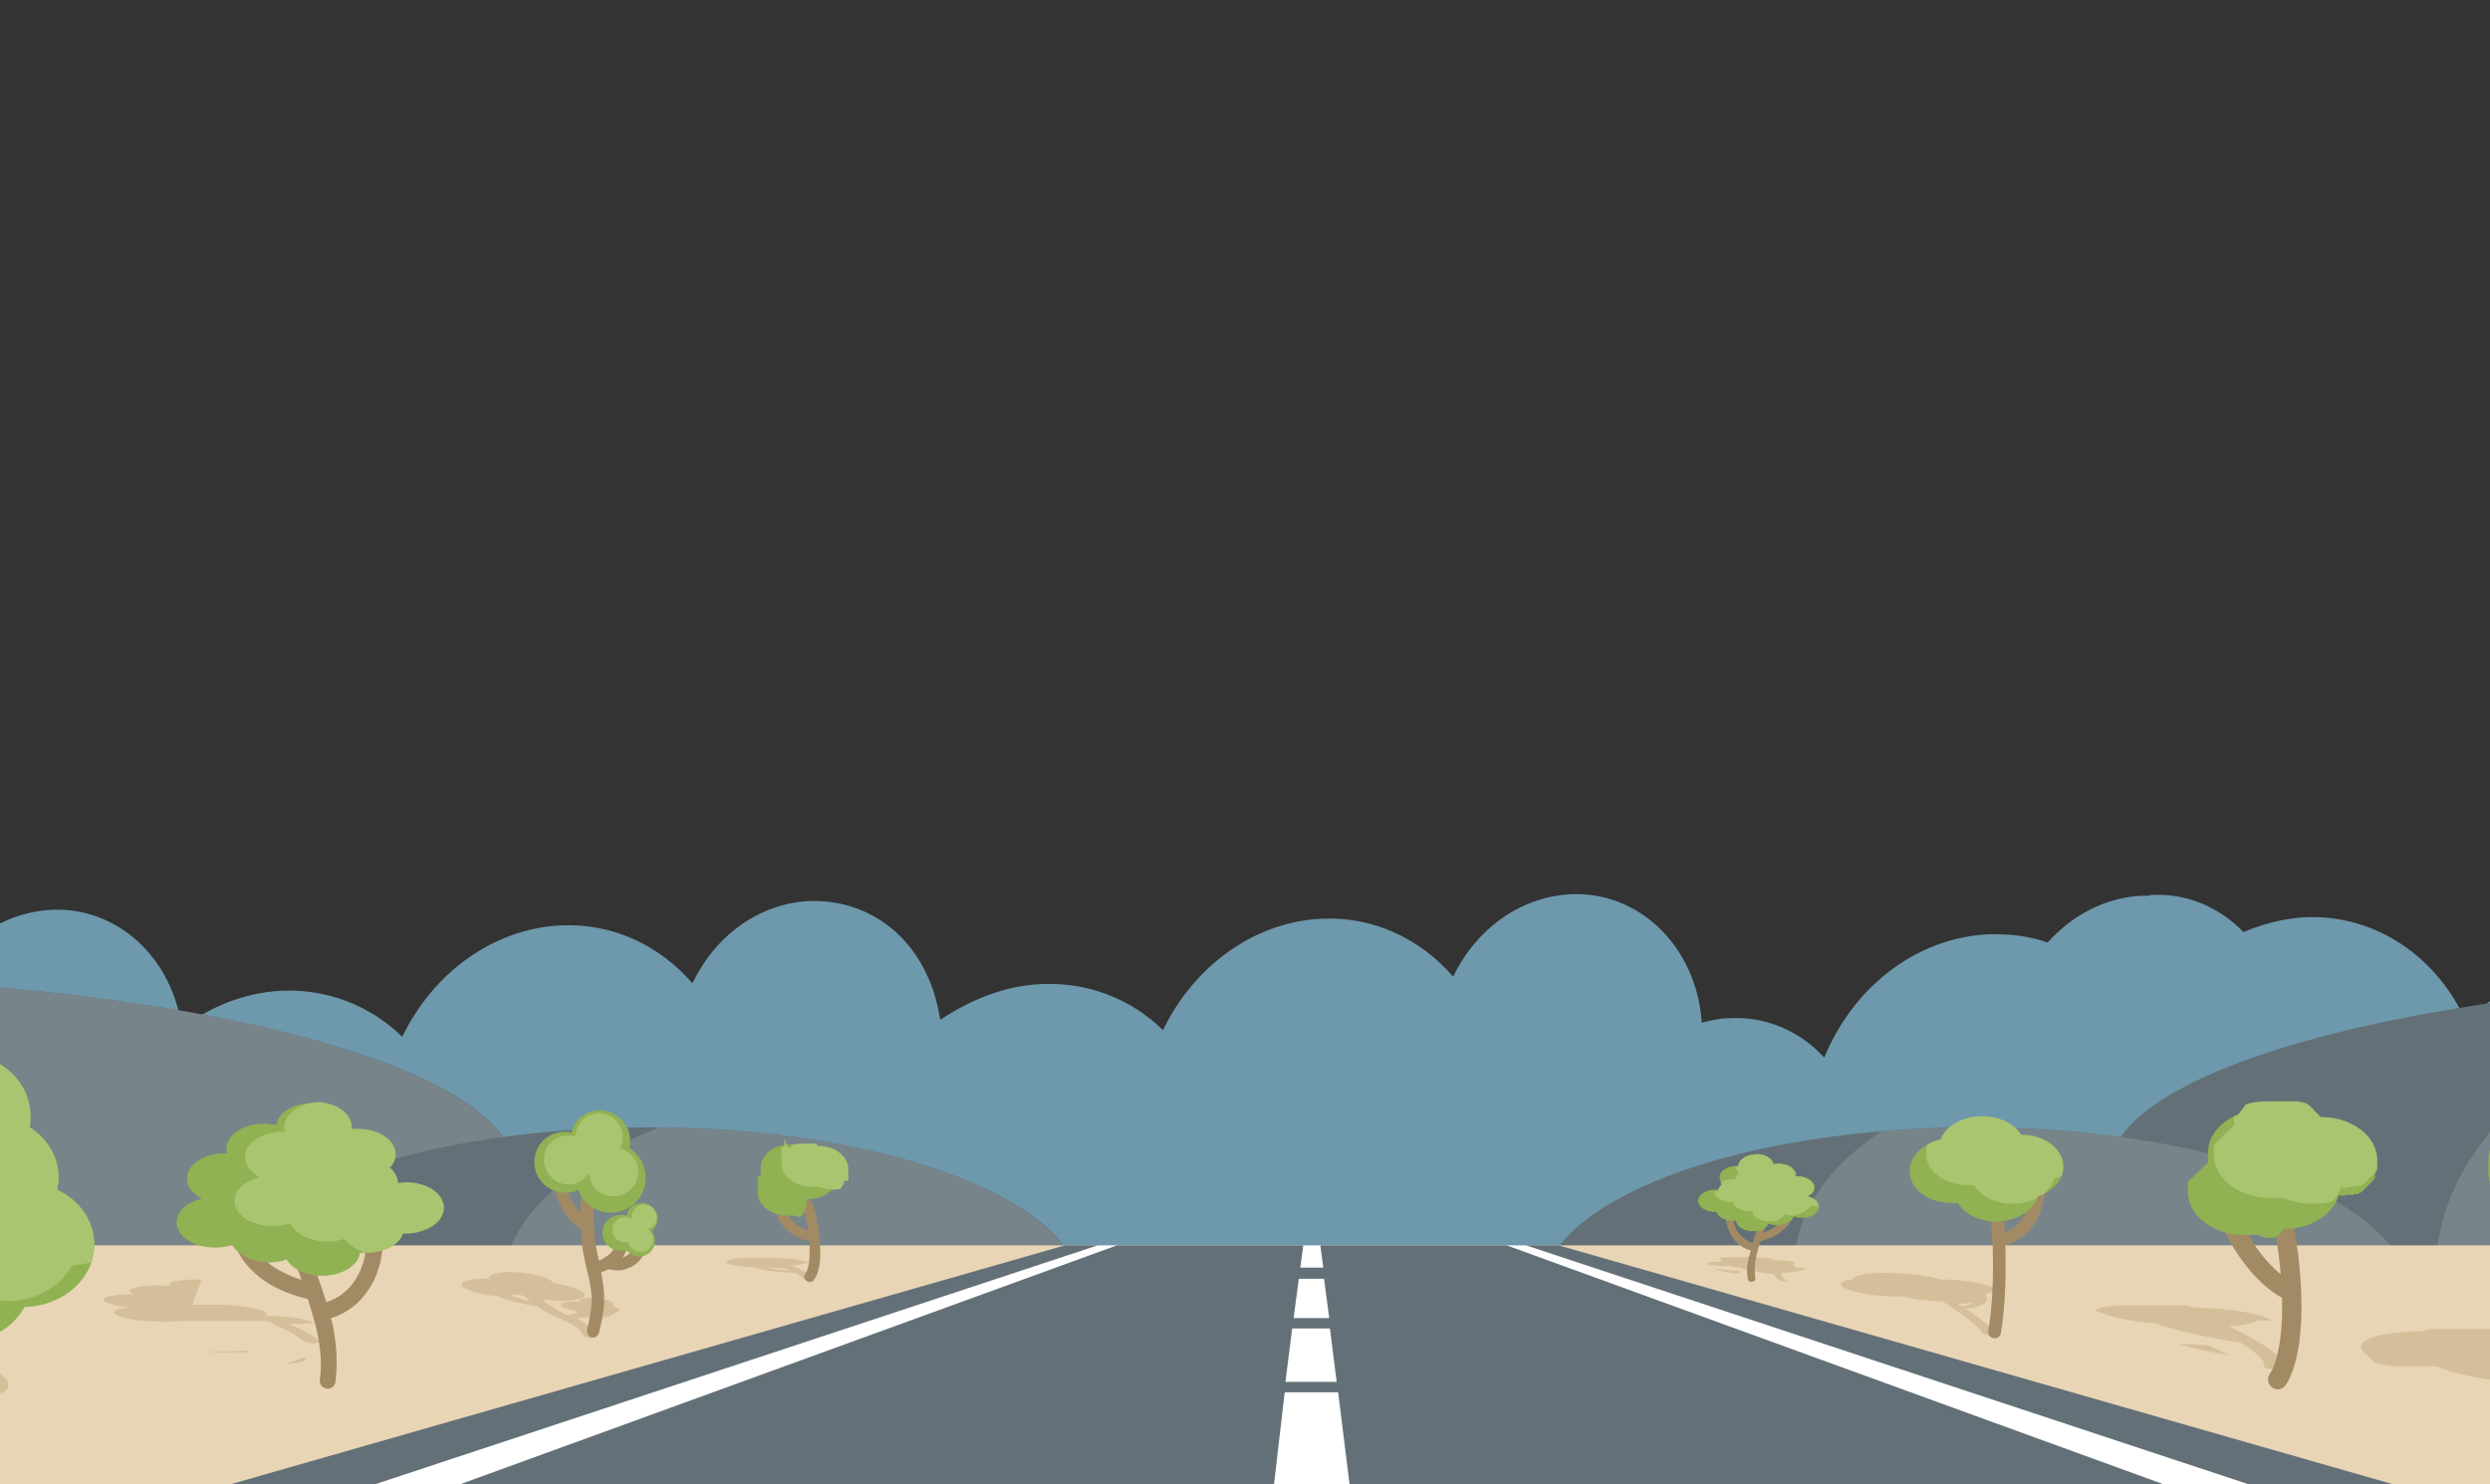 <?xml version="1.0" encoding="utf-8"?>
<!-- Generator: Adobe Illustrator 19.0.0, SVG Export Plug-In . SVG Version: 6.00 Build 0)  -->
<svg version="1.1" xmlns="http://www.w3.org/2000/svg" xmlns:xlink="http://www.w3.org/1999/xlink" x="0px" y="0px"
	 viewBox="0 0 335.5 200" style="enable-background:new 0 0 335.5 200;" xml:space="preserve">
<rect x="0" y="0" width="335.5" height="200" fill="#333333" stroke="none"/>
<style type="text/css">
	.st0{fill-rule:evenodd;clip-rule:evenodd;fill:#6E98AC;}
	.st1{fill-rule:evenodd;clip-rule:evenodd;fill:#637077;}
	.st2{fill-rule:evenodd;clip-rule:evenodd;fill:#77848A;}
	.st3{fill-rule:evenodd;clip-rule:evenodd;fill:#E8D5B5;}
	.st4{fill-rule:evenodd;clip-rule:evenodd;fill:#D5BF9B;}
	.st5{fill:#D5BF9B;}
	.st6{fill-rule:evenodd;clip-rule:evenodd;fill:#FFFFFF;}
	.st7{fill:#A28A65;}
	.st8{fill-rule:evenodd;clip-rule:evenodd;fill:#90B252;}
	.st9{fill-rule:evenodd;clip-rule:evenodd;fill:#AAC570;}
</style>
<g id="Camada_3">
</g>
<g id="Camada_2">
	<g id="XMLID_2_">
		<path id="XMLID_124_" class="st0" d="M140.3,132.6c6.3-0.3,12.1,2,16.4,6.2c4.1-8.5,12.1-14.5,21.2-15c7.1-0.4,13.5,2.7,17.9,7.8
			c3-6.3,8.9-10.7,15.7-11.1c9.4-0.5,17.1,7.1,17.8,17.3c1.2-0.3,2.4-0.6,3.7-0.6c5-0.3,9.6,1.8,12.8,5.3c3.8-9.3,12.2-16.1,22-16.6
			c2.8-0.1,5.6,0.2,8.1,1.1c3.2-3.6,7.6-6,12.5-6.3c0.2,0,0.5,0,0.7,0c0.2,0,0.5,0,0.7-0.1c4.9-0.3,9.3,1.7,12.5,5
			c2.5-1.1,5.3-1.8,8.1-2c9.7-0.5,18.1,5.4,22,14.3c3.2-3.9,7.8-6.4,12.8-6.7c1.3-0.1,2.5,0,3.7,0.2c0.7-10.2,8.4-18.7,17.8-19.2
			c6.8-0.4,12.7,3.5,15.7,9.4c2.6-3.3,6-6,9.8-7.7v70.1l-265.3,0v1.2l-166.1,0l0-68c0.7,0.2,1.3,0.5,2,0.8c2.8-7.1,9-12.2,16.3-12.6
			c9.9-0.5,17.9,7.9,17.9,18.7c0,0.8,0,1.5-0.1,2.3c2.8-2.2,6.3-3.6,9.9-3.8c9-0.5,16.5,6.5,17.7,16c3.8-3,8.4-4.8,13.3-5.1
			c6.3-0.3,12.1,2,16.4,6.2c4.1-8.5,12.1-14.5,21.2-15c7.1-0.4,13.5,2.7,17.9,7.8c3.5-7.3,10.1-11.1,16.4-11.1
			c6.5,0,12.9,3.7,15.8,11.4c0.6,1.5,0.9,3.1,1.2,4.6C130.8,134.7,135.4,132.8,140.3,132.6z"/>
		<path id="XMLID_123_" class="st1" d="M-34.2,183.8c57.2,0,103.5-11.7,103.5-26.1c0-14.4-46.3-26.1-103.5-26.1c-1.6,0-3.2,0-4.7,0
			v52.2C-37.4,183.8-35.8,183.8-34.2,183.8z"/>
		<path id="XMLID_122_" class="st2" d="M-24.3,183.7c52.5-1.3,93.5-12.4,93.5-26c0-12.5-34.6-22.9-81-25.5
			C-22,142.1-28,154-28,166.6C-28,172.5-26.7,178.2-24.3,183.7z"/>
		<path id="XMLID_121_" class="st1" d="M87.4,196.5c32.1,0,58.4-10,58.4-22.3s-26.2-22.3-58.4-22.3S29,161.9,29,174.2
			S55.2,196.5,87.4,196.5z"/>
		<path id="XMLID_120_" class="st2" d="M93,196.4c29.6-1.1,52.7-10.6,52.7-22.2c0-12.1-25.3-22-56.8-22.3
			C76,157,67.7,164.8,67.7,173.4C67.7,182.9,77.8,191.4,93,196.4z"/>
		<path id="XMLID_119_" class="st1" d="M387.7,183.8c-57.2,0-103.5-11.7-103.5-26.1c0-14.4,46.3-26.1,103.5-26.1c1.6,0,3.2,0,4.7,0
			v52.2C390.9,183.8,389.3,183.8,387.7,183.8z"/>
		<path id="XMLID_118_" class="st2" d="M387.7,183.8c-21.6,0-41.7-1.7-58.3-4.5c-0.8-2.6-1.2-5.2-1.2-7.9c0-21.9,27.3-39.7,61-39.8
			c0.7,0,1.4,0,2.2,0c0.4,0,0.7,0,1.1,0v52.1C390.9,183.8,389.3,183.8,387.7,183.8z"/>
		<path id="XMLID_117_" class="st1" d="M266.1,196.5c32.1,0,58.4-10,58.4-22.3s-26.2-22.3-58.4-22.3s-58.4,10-58.4,22.3
			S234,196.5,266.1,196.5z"/>
		<path id="XMLID_116_" class="st2" d="M253.6,152.4c4-0.3,8.2-0.5,12.5-0.5c30.9,0,56.2,9.2,58.2,20.8c-0.5,4.2-2.7,8.1-6,11.5
			c-8.1,6.2-23.5,10.7-41.9,12c-19.6-2-34.6-12.7-34.6-25.6C241.8,163.5,246.3,157.1,253.6,152.4z"/>
		<rect id="XMLID_115_" x="-39" y="167.8" class="st3" width="431.4" height="32.6"/>
		<path id="XMLID_112_" class="st4" d="M-15.3,179.8c3,0.5,5.7,1.4,6.9,2.4c0.3,0.2,0.4,0.4,0.6,0.6c3.6,0.5,6.8,1.5,8.2,2.6
			c0.1,0.1,0.1,0.1,0.2,0.2l0,0c0.1,0.1,0.2,0.1,0.2,0.2l0,0l0,0c0,0,0,0,0.1,0.1l0,0c0,0,0,0,0.1,0.1l0,0c0,0,0.1,0.1,0.1,0.1l0,0
			l0,0c0,0,0,0,0,0.1l0,0l0,0c0,0,0,0,0,0.1l0,0l0,0l0,0.1h0c0.4,1.2-2.1,2.1-6.3,2.1c-0.2,0.6-1.2,1.1-2.8,1.4c2.4,2,4.4,3.9,5,4.8
			c0.2,0.3-0.4,0.5-1.3,0.4c-0.9-0.1-1.9-0.4-2.1-0.7c-0.4-0.6-1.5-1.7-3-3c-0.1,0-0.1,0-0.2,0c-1.1,0-2.6-0.2-4.1-0.5
			c-1.4-0.3-2.7-0.7-3.7-1.3c-0.5-0.1-1-0.2-1.5-0.3c-0.7,0.1-1.6,0.1-2.5,0.1c-5.3,0-11.2-1.3-13.3-3c-1.4-1.1-0.7-2,1.4-2.5
			c-0.6-0.3-1.1-0.5-1.5-0.8c-1.5-1.2-0.6-2.2,2.1-2.7c-0.9-0.3-1.6-0.7-2.1-1.1c-1.7-1.3-0.3-2.5,3.2-2.8h0l0,0l0,0l0.1,0l0,0l0,0
			l0,0l0,0l0.1,0l0.1,0l0.1,0l0,0l0.1,0l0.1,0l0.2,0l0.1,0l0.2,0l0.1,0l0.1,0l0,0l0,0c0.1,0,0.1,0,0.2,0l0,0h0l0,0
			c0.1,0,0.1,0,0.2,0l0,0l0,0c0.1,0,0.2,0,0.2,0h0c0.1,0,0.1,0,0.2,0l0,0h0c0.1,0,0.2,0,0.2,0c5.3,0,11.2,1.3,13.3,3
			C-15.6,179.4-15.5,179.6-15.3,179.8L-15.3,179.8z M-10.5,190.4c-0.2-0.1-0.3-0.3-0.5-0.4c-0.2,0-0.5,0-0.8,0c-0.8,0-1.5,0-2.3-0.1
			c0.3,0.1,0.6,0.2,1,0.3c0.8,0.2,1.7,0.3,2.3,0.3c0.1,0,0.1,0,0.2,0C-10.6,190.4-10.5,190.4-10.5,190.4z"/>
		<g id="XMLID_107_">
			<path id="XMLID_108_" class="st5" d="M353.8,193.8c1.1,0.3,1.4,0.8,0.8,1c-0.6,0.2-2,0.2-3-0.2c-3-0.9-5.8-2.6-8-4.4
				c-1.5-1.2-2.7-2.6-3.5-3.8c-4.7-0.3-9.3-1.2-11.8-2.3l-0.2,0l-0.1,0l-0.2,0l-0.1,0l-0.1,0l0,0c-0.1,0-0.1,0-0.2,0l0,0l-0.1,0
				l-0.1,0l-0.1,0l-0.1,0c-0.1,0-0.2,0-0.3,0l-0.1,0l-0.1,0l-0.1,0l-0.1,0l-0.1,0c-0.1,0-0.1,0-0.2,0l-0.1,0l-0.1,0l-0.1,0l-0.1,0
				l-0.1,0c-0.1,0-0.1,0-0.2,0l-0.1,0l-0.1,0l-0.1,0l-0.1,0l0,0c-0.1,0-0.1,0-0.2,0l0,0l-0.1,0l-0.1,0l-0.1,0l-0.1,0l-0.1,0
				c-0.1,0-0.1,0-0.2,0l-0.1,0l-0.1,0l-0.1,0l-0.1,0l-0.1,0c-0.1,0-0.1,0-0.2,0l-0.1,0l-0.1,0l-0.1,0c-0.1,0-0.1,0-0.2,0l-0.1,0
				l-0.1,0l-0.1,0l-0.1,0l-0.1,0c-0.1,0-0.1,0-0.2-0.1l0,0c-0.1,0-0.1,0-0.2,0l-0.1,0c0,0-0.1,0-0.1,0l-0.1,0c-0.1,0-0.1,0-0.2-0.1
				l-0.1,0l-0.1,0l-0.1,0l-0.1,0l-0.1,0c-0.1,0-0.1,0-0.2-0.1l-0.1,0c0,0-0.1,0-0.1,0l-0.1,0c0,0-0.1,0-0.1-0.1l0,0l0,0l0,0
				c-0.1,0-0.1,0-0.1-0.1l0,0c0,0-0.1,0-0.1,0l0,0c-0.1,0-0.1,0-0.2-0.1l0,0c0,0-0.1,0-0.1-0.1l0,0c0,0-0.1,0-0.1-0.1l0,0
				c0,0-0.1,0-0.1-0.1l0,0c0,0-0.1,0-0.1-0.1l0,0c0,0-0.1,0-0.1-0.1l0,0c0,0-0.1,0-0.1-0.1l0,0c0,0-0.1,0-0.1-0.1l0,0
				c0,0-0.1,0-0.1-0.1l0,0c0,0-0.1,0-0.1-0.1l0,0c0,0,0,0-0.1,0l0,0c0,0-0.1,0-0.1-0.1c-2.2-1.7,1.2-3.1,7.6-3.1l0.1,0l0,0l0,0l0,0
				l0,0l0,0c0,0,0-0.1,0.1-0.1l0,0l0,0l0,0c0,0,0,0,0,0c0,0,0,0,0,0c0,0,0,0,0,0l0,0c0,0,0.1-0.1,0.2-0.1l0,0l0,0l0,0l0.1,0
				c0,0,0,0,0.1,0l0.1,0l0,0l0.1,0l0,0c0,0,0.1,0,0.1-0.1l0,0l0.1,0l0,0l0.1,0l0,0c0,0,0.1,0,0.1,0l0.1,0l0,0l0.1,0l0.1,0
				c0,0,0.1,0,0.1,0l0.1,0l0.1,0l0.1,0l0.1,0l0.1,0l0.1,0l0.1,0l0.1,0l0.1,0l0.1,0c0,0,0.1,0,0.1,0l0.1,0l0.1,0l0.1,0l0.1,0l0.1,0
				c0.1,0,0.1,0,0.2,0l0.1,0l0.1,0l0.1,0c0.1,0,0.1,0,0.2,0l0.1,0l0.1,0l0.1,0l0.1,0l0.1,0c0.1,0,0.1,0,0.2,0l0.1,0l0.2,0l0.1,0
				c0.1,0,0.1,0,0.2,0l0,0h0l0,0c0.1,0,0.1,0,0.2,0l0.1,0l0.2,0l0,0c0.1,0,0.2,0,0.2,0l0,0c0.1,0,0.1,0,0.2,0l0.1,0
				c0.1,0,0.1,0,0.2,0l0.1,0c0.1,0,0.2,0,0.2,0l0.1,0l0.2,0l0.1,0c0.1,0,0.2,0,0.2,0l0,0l0,0c0.1,0,0.1,0,0.2,0l0.1,0
				c0.1,0,0.1,0,0.2,0l0.1,0c0.1,0,0.2,0,0.3,0l0.1,0c0.1,0,0.1,0,0.2,0l0.1,0c0.1,0,0.2,0,0.3,0c6.4,0,13.4,1.4,15.6,3.1
				c0,0,0.1,0.1,0.1,0.1l0,0l0,0l0,0c0,0,0.1,0.1,0.1,0.1l0,0l0,0l0,0c0,0,0.1,0,0.1,0.1l0,0l0,0l0,0c0,0.1,0.1,0.1,0.1,0.1l0,0l0,0
				c0,0,0,0,0.1,0.1l0,0c0,0,0,0,0,0.1l0,0c0,0,0,0,0,0.1l0,0l0,0c0,0,0,0,0,0.1l0,0c0,0,0,0,0,0.1l0,0c0,0,0,0,0,0.1l0,0
				c0,0,0,0,0,0.1l0,0l0,0l0.1,0l0.2,0l0.1,0c0.1,0,0.1,0,0.2,0l0.1,0l0.2,0l0.1,0c0.1,0,0.1,0,0.2,0l0.1,0l0.2,0l0.1,0l0.2,0l0.1,0
				c0.1,0,0.1,0,0.2,0l0.1,0l0.1,0l0.1,0l0.2,0l0.1,0c0.1,0,0.1,0,0.2,0l0.1,0l0.2,0l0.1,0c0.1,0,0.1,0,0.2,0l0.1,0
				c0.1,0,0.1,0,0.2,0l0,0c0.1,0,0.1,0,0.2,0l0.1,0l0.2,0l0.1,0c0.1,0,0.1,0,0.2,0l0.1,0c0.1,0,0.1,0,0.2,0.1l0.1,0l0.2,0l0,0
				c0.1,0,0.1,0,0.2,0.1l0.1,0c0.1,0,0.1,0,0.2,0.1l0,0l0,0c0.1,0,0.1,0,0.2,0.1l0.1,0c0.1,0,0.1,0,0.2,0.1l0,0c0,0,0.1,0,0.1,0
				l0.1,0c0.1,0,0.1,0,0.2,0.1l0,0c0.1,0,0.1,0,0.2,0.1l0,0l0,0l0,0c0,0,0.1,0,0.1,0.1l0.1,0c0.1,0,0.1,0,0.2,0.1l0,0
				c0,0,0.1,0,0.1,0.1l0,0c0.1,0,0.1,0,0.1,0.1l0,0c0,0,0.1,0,0.1,0.1l0,0l0,0c0,0,0.1,0,0.1,0.1l0,0c0,0,0.1,0,0.1,0.1l0,0
				c0,0,0.1,0,0.1,0.1l0,0c0,0,0.1,0,0.1,0.1l0,0c0,0,0.1,0,0.1,0.1l0,0l0,0l0,0c0,0,0.1,0,0.1,0.1l0,0c0,0,0.1,0,0.1,0.1l0,0
				c0,0,0.1,0,0.1,0.1l0,0c0,0,0.1,0,0.1,0.1l0,0c0,0,0.1,0,0.1,0.1c1.7,1.3,0,2.5-3.8,2.9c0.2,0.8-0.3,1.4-1.1,1.9
				c-1.5,1-4.5,1.5-6.8,1.6c0.3,0.3,0.6,0.6,0.9,0.8C349.5,191.8,351.7,193.2,353.8,193.8L353.8,193.8z M344.2,186.5
				c0.3,0.5,0.7,1,1.1,1.5c1.4-0.1,3-0.5,4-1.1c0.3-0.2,0.6-0.5,0.7-0.7l-0.2,0l0,0h0l0,0c-0.1,0-0.2,0-0.3,0l0,0l0,0
				c-0.1,0-0.2,0-0.3,0l0,0l0,0c-0.1,0-0.2,0-0.3,0l0,0l0,0c-0.1,0-0.2,0-0.3,0l0,0l0,0c-0.1,0-0.2,0-0.2,0l0,0c-0.1,0-0.2,0-0.2,0
				l-0.1,0l0,0C346.9,186.3,345.7,186.4,344.2,186.5L344.2,186.5z M325.7,177.9C325.7,177.9,325.7,177.9,325.7,177.9L325.7,177.9z"
				/>
		</g>
		<g id="XMLID_101_">
			<path id="XMLID_102_" class="st5" d="M38.5,183.7L38.5,183.7c0.1,0,0.2,0,0.2,0l0.1,0c0.1,0,0.3,0,0.4,0l0,0l0.1,0l0,0l0.1,0
				c0.1,0,0.1,0,0.1,0l0,0l0.1,0l0,0l0,0l0.1,0l0,0l0,0l0,0l0,0l0,0l0,0l0,0l0,0c0,0,0.1,0,0.1,0l0,0l0,0l0,0l0,0l0,0l0,0l0,0l0,0
				l0,0l0,0l0,0l0,0l0,0l0,0l0,0l0,0l0,0l0,0l0,0l0,0l0,0l0,0l0,0l0,0l0,0l0,0l0,0l0,0l0,0l0,0l0,0l0,0l0,0l0,0l0,0l0,0l0,0l0,0l0,0
				l0,0l0,0l0,0l0,0l0,0l0,0l0,0l0,0l0,0l0,0l0,0l0,0l0,0l0,0l0,0l0,0l0,0l0,0l0,0l0,0c0,0,0,0,0,0l0,0l0,0l0,0l0,0l0,0l0,0l0,0l0,0
				l0,0l0,0l0,0l0,0l0,0l0,0l0,0l0,0l0,0l0,0l0,0l0,0l0,0L38.5,183.7L38.5,183.7z M41.2,182.8l-2.7,1l0,0l0,0l0,0l0,0l0,0l0,0l0,0
				l0,0l0,0l0,0l0,0l0,0l0,0l0,0l0,0l0,0l0,0l0,0l0,0l0,0l0,0l0,0l0,0l0,0l0,0l0,0l0,0l0,0l0,0l0,0l0,0l0,0l0,0l0,0l0,0l0,0l0,0l0,0
				l0,0l0,0l0,0l0,0l0,0l0,0l0,0l0,0l-0.1,0l0,0l-0.1,0l0,0l0,0l0,0l0,0l0,0l0,0l0,0l0,0l0,0l0,0l0,0l0,0l0,0l0,0l0,0l0,0l0,0l0,0
				l-0.1,0l-0.1,0l0,0l0,0l-0.1,0l-0.1,0l0,0l0,0l-0.1,0l-0.1,0l0,0l0,0l-0.1,0l-0.1,0l0,0l0,0l0,0l0,0l0,0l0,0h0l0,0l0,0l0,0l0,0
				l0,0l0,0l0,0l0,0l0,0l0,0l0,0l0,0l0,0l0,0l0,0l0,0l0,0l0,0l0,0l0,0l0,0l0,0l0,0h0l0,0l0,0l0,0l0,0h0l0,0l0,0l0,0l0,0h0h0l0,0l0,0
				h0l0,0h0l0,0l0,0h0h0l0,0h0h0l0,0h0h0h0h0h0l0,0h0h0c2.7,0,4.2-0.4,3.6-0.9l0,0h0l0,0h0l0,0h0l0,0h0l0,0h0l0,0h0l0,0h0l0,0h0l0,0
				h0l0,0l0,0l0,0h0l0,0l0,0l0,0h0l0,0h0l0,0l0,0l0,0h0l0,0h0l0,0l0,0l0,0h0l0,0l0,0l0,0h0l0,0l0,0l0,0h0l0,0l0,0l0,0h0l0,0h0l0,0
				l0,0h0l0,0l0,0h0l0,0h0l0,0h0l0,0l0,0h0l0,0h0l0,0h0l0,0h0l0,0h0l0,0h0l0,0h0l0,0h0l0,0h0h0l0,0h0h0l0,0h0l0,0h0h0h0l0,0h0l0,0h0
				h0h0l0,0h0h0h0l0,0h0h0h0l0,0h0h0h0h0h0l0,0h0h0h0h0h0h0h0l0,0h0h0h0h0h0h0h0h0h0l0,0l0,0l0,0l0,0l0,0l0,0l0,0l0,0l0,0l0,0l0,0
				l0,0l0,0l0,0l0,0l0,0l0,0l0,0l0,0l0,0l0,0l0,0l0,0l0,0l0,0l0,0l0,0l0,0l0,0l0,0l0,0l0,0h0l0,0l0,0l0,0l0,0l0,0l0,0l0,0l0,0l0,0
				l0,0l0,0l0,0l0,0l0,0l0,0l0,0l0,0l0,0l0,0l0,0l0,0l0,0l0,0l0,0l0,0h0l0,0l0,0l0,0l0,0l0,0l0,0l0,0l0,0l0,0l0,0l0,0l0,0l0,0l0,0
				l0,0l0,0l0,0l0,0l0,0l0,0l0,0l0,0l0,0L41.2,182.8L41.2,182.8L41.2,182.8L41.2,182.8L41.2,182.8L41.2,182.8L41.2,182.8L41.2,182.8
				L41.2,182.8L41.2,182.8z M25.9,175.8c0.1,0,0.1,0,0.2,0l0,0l0,0l0,0l0,0l0,0l0.1,0l0,0l0,0l0,0l0,0l0,0l0,0l0,0l0,0l0,0l0,0l0,0
				l0,0l0,0l0,0h0l0,0l0,0l0,0l0,0l0,0l0,0l0,0l0,0l0,0l0,0l0,0l0,0l0,0l0,0l0,0l0,0l0,0l0,0l0,0l0,0l0,0l0,0l0,0l0,0l0,0l0,0l0,0
				l0,0l0,0l0,0l0,0l0,0l0,0l0,0l0,0l0,0l0,0l0,0l0,0l0,0l0,0l0,0l0,0l0,0l0,0l0,0l0.1,0h0l0,0l0,0l0.1,0l0,0l0,0l0,0l0,0l0,0l0,0
				l0,0l0,0l0,0l0,0l0,0l0,0l0,0l0,0l0,0l0,0l0,0l0,0l0,0l0,0l0.1,0l0,0l0,0l0.1,0l0,0l0,0l0,0l0.1,0l0,0l0,0l0,0l0.1,0l0,0l0,0l0,0
				l0,0l0,0l0,0l0,0l0,0l0,0l0,0l0,0l0.1,0l0,0l0,0l0,0l0,0l0,0l0,0l0,0l0,0l0,0l0,0l0,0l0,0l0,0l0,0l0,0l0,0l0,0l0,0l0,0l0,0l0,0
				l0,0l0,0l0,0l0,0l0,0l0,0l0,0l0,0l0,0l0,0l0,0l0,0l0,0l0,0l0,0l0,0l0,0l0,0l0,0l0,0l0,0l0,0l0,0l0,0l0,0l0,0l0,0l0,0l0,0l0,0l0,0
				l0,0l0,0l0,0l0,0l0,0l0,0l0,0l0,0l0,0l0,0l0,0l0,0l0,0l0,0l0,0l0,0l0.1,0l0,0l0,0l0,0l0,0l0,0l0,0l0,0l0,0l0,0l0,0l0,0l0,0l0,0
				l0,0l0,0l0,0l0,0l0,0l0,0l0,0l0,0l0,0l0,0l0,0l0.1,0l0,0l0.1,0l0,0l0,0l0,0l0,0l0,0l0,0l0,0l0,0l0,0l0,0l0,0l0,0l0,0l0,0l0,0l0,0
				l0,0l0,0l0,0l0,0l0,0l0,0l0,0l0,0l0,0l0,0l0,0l0,0l0,0l0,0l0,0l0,0l0,0l0,0l0,0l0,0l0,0l0,0l0,0l0,0l0,0l0,0l0,0l0,0l0,0l0,0l0,0
				l0,0l0,0l0,0l0,0l0,0l0,0l0,0l0,0l0,0l0,0l0.1,0l0,0l0,0l0,0l0,0l0,0l0,0l0,0l0,0l0,0l0,0l0,0l0,0l0,0l0,0l0,0l0,0l0,0l0,0l0,0
				l0,0l0,0l0,0l0,0l0,0l0,0l0,0l0,0l0,0l0,0l0,0l0,0l0,0l0,0l0,0l0,0l0,0l0,0l0,0l0,0l0,0l0,0l0,0l0,0l0,0l0,0l0,0l0,0l0,0l0.1,0
				l0,0l0,0l0.1,0l0,0l0,0l0.1,0l0,0l0,0l0,0l0,0l0,0l0,0l0,0l0,0l0,0l0,0l0,0l0,0l0,0l0,0l0,0l0,0l0,0l0,0l0,0l0,0l0,0l0,0l0,0l0,0
				l0,0l0,0l0,0l0,0l0,0l0,0l0,0l0,0l0,0l0,0l0,0l0,0l0,0l0,0l0,0l0,0l0,0l0,0l0,0l0,0l0,0l0,0l0,0l0,0l0,0l0,0l0,0l0,0l0,0l0.1,0
				l0.1,0l0,0l0,0l0.1,0l0,0l0.1,0l0,0l0,0l0,0l0,0l0,0h0l0,0l0,0l0,0l0,0l0,0h0l0,0l0,0l0,0l0,0l0,0l0,0l0,0l0,0l0.1,0l0,0l0,0l0,0
				l0,0l0,0l0,0l0.1,0l0,0l0,0l0,0l0,0l0,0l0,0l0.1,0l0,0l0,0l0,0l0,0l0,0l0,0l0,0l0,0l0,0l0,0l0,0l0,0l0,0l0,0l0,0l0,0l0,0l0,0l0,0
				l0,0l0,0l0,0l0,0l0,0l0,0l0,0l0,0l0,0l0,0l0,0l0,0l0,0l0,0l0,0l0,0l0,0l0,0l0,0l0,0l0,0l0,0l0,0l0,0l0,0l0,0l0,0l0,0l0,0l0,0l0,0
				l0,0l0,0l0,0l0,0l0,0l0,0l0,0l0,0l0,0l0,0l0,0l0,0l0,0l0,0l0,0l0,0l0,0l0,0l0,0l0,0l0,0l0,0l0,0l0,0l0,0l0,0l0,0l0,0l0,0l0,0l0,0
				l0,0l0,0l0,0l0,0l0,0l0,0l0,0l0,0l0,0l0,0l0,0l0,0l0,0l0,0l0,0l0,0c0.3,0,0.5,0,0.8,0c2.8,0,5.8,0.4,6.6,1c0.3,0.2,0.3,0.4,0,0.5
				l0,0l0,0l0,0l0,0l0,0l0,0l0,0l0,0l0,0l0,0l0,0l0,0l0,0l0,0l0,0l0,0l0,0l0,0l0,0l0,0l0,0l0,0l0,0l0,0l0,0l0,0l0,0l0,0l0,0l0,0l0,0
				l0,0l0,0l0,0l0,0l0,0l0,0l0,0l0,0l0,0l0,0l0,0l0,0l0,0l0,0l0,0l0,0l0,0l0,0l0,0l0,0l0,0l0,0l0,0l0,0l0,0l0,0l0,0l0,0l0,0l0,0l0,0
				l0,0l0,0l0,0h0l0,0h0l0,0h0l0,0h0l0,0h0l0,0h0l0,0l0,0h0l0,0l0,0h0l0,0l0,0h0l0,0h0l0,0h0l0,0h0l0,0l0,0l0,0l0,0l0,0l0,0l0,0h0
				l0,0l0,0l0,0l0,0l0,0h0l0,0l0,0l0,0l0,0l0,0l0,0h0l0,0l0,0l0,0l0,0l0,0h0l0,0l0,0l0,0l0,0l0,0l0,0l0,0l0,0l0,0l0,0l0,0l0,0l0,0h0
				l0,0l0,0l0,0h0h0l0,0h0h0l0,0h0h0h0c2.8,0,5.8,0.4,6.6,1l0,0l0,0l0,0l0,0l0,0l0,0l0,0l0,0l0,0l0,0l0,0l0,0l0,0l0,0l0,0l0,0l0,0
				l0,0l0,0l0,0l0,0l0,0l0,0l0,0l0,0l0,0l0,0l0,0l0,0l0,0l0,0l0,0l0,0v0l0,0l0,0l0,0l0,0l0,0l0,0l0,0l0,0l0,0l0,0l0,0l0,0l0,0l0,0
				l0,0l0,0l0,0l0,0l0,0l0,0l0,0l0,0l0,0l0,0l0,0l0,0l0,0l0,0l0,0l0,0l0,0l0,0l0,0l0,0l0,0v0l0,0l0,0l0,0l0,0l0,0l0,0l0,0l0,0l0,0
				l0,0l0,0l0,0h0l0,0l0,0l0,0l0,0l0,0l0,0l0,0l0,0l0,0l0,0l0,0l0,0l0,0l0,0l0,0l0,0l0,0l0,0l0,0l0,0l0,0l0,0l-0.1,0h0l0,0l0,0l0,0
				l0,0l0,0l0,0l0,0l0,0l0,0l0,0l0,0l0,0l0,0l0,0l0,0l0,0l0,0l0,0l0,0l0,0l0,0l0,0l0,0l0,0l0,0l0,0l0,0l0,0l0,0l0,0l0,0l0,0l0,0
				l-0.1,0l0,0l0,0l0,0l0,0l0,0l0,0l0,0l0,0l0,0l0,0l0,0l0,0l0,0l0,0l0,0l0,0l0,0l0,0l0,0l0,0l0,0l0,0l0,0l0,0l0,0l0,0l0,0l0,0l0,0
				l0,0l0,0l0,0l0,0l0,0l0,0l0,0l0,0l0,0l0,0l0,0l0,0l0,0l0,0l0,0l0,0l0,0l0,0l0,0l0,0l0,0l0,0l0,0l0,0l0,0l0,0l0,0l0,0l0,0l0,0l0,0
				l0,0l0,0l0,0l0,0l0,0l0,0l0,0l0,0l0,0l0,0l0,0l0,0l0,0l0,0l0,0l0,0l0,0l0,0l0,0l0,0l0,0l0,0l0,0l0,0l0,0l0,0l0,0l0,0l0,0l0,0l0,0
				l0,0l0,0l0,0l0,0l-0.1,0l-0.1,0l0,0l0,0l0,0l0,0l0,0l0,0l0,0l0,0l0,0l0,0l0,0l0,0l0,0l0,0l0,0l0,0l0,0l0,0l0,0l0,0l0,0l0,0l0,0
				l0,0l0,0l0,0l0,0l0,0l0,0l0,0l0,0l0,0l0,0l0,0l0,0l0,0l0,0l0,0l0,0l0,0l0,0l0,0l0,0l0,0l0,0l0,0l0,0l0,0l0,0l0,0l0,0l0,0l0,0l0,0
				l0,0l0,0l0,0l0,0l0,0l0,0l0,0l0,0l0,0l0,0l0,0l0,0l0,0l0,0l0,0l0,0l0,0l0,0l0,0l0,0l0,0l0,0l0,0l0,0l0,0l0,0l0,0l0,0l0,0l0,0l0,0
				l0,0l0,0l0,0l0,0l0,0l0,0l0,0l0,0l0,0l0,0l0,0l0,0l0,0l0,0l0,0l0,0l0,0l0,0l0,0l0,0h0l0,0l0,0l0,0l0,0l0,0l0,0l0,0l0,0l0,0l0,0
				l0,0l0,0l0,0l0,0l0,0l0,0l0,0l0,0l0,0l0,0l0,0l0,0l0,0l0,0l0,0l0,0l0,0l0,0l0,0l0,0l0,0l0,0l0,0l0,0l0,0l0,0l0,0l-0.1,0l0,0l0,0
				l0,0l0,0l0,0l0,0l0,0l-0.1,0l0,0l-0.1,0l0,0l0,0l0,0l0,0l0,0l0,0l0,0l0,0l0,0l0,0l0,0l0,0l0,0l0,0l0,0l0,0l0,0l0,0l0,0l0,0l0,0
				l0,0l0,0l0,0l0,0l0,0l-0.1,0l0,0l0,0l0,0l-0.1,0h0l0,0h0l0,0l-0.1,0l0,0l0,0l0,0l0,0l-0.1,0h0h0h0l-0.1,0h0h0h0h0h0h0h0h0h0h0h0
				h0h0h0h0h0h0h0h0h0h0h0h0h0h0l0,0h0h0h0h0h0h0l0,0h0h0h0h0h0h0h0h0l0,0h0h0h0h0h0l0,0h0h0h0l0,0h0h0h0h0l0,0h0h0h0l0,0h0h0l0,0h0
				h0l0,0h0h0l0,0h0h0l0,0h0l0,0h0l0,0h0l0,0h0l0,0h0h0l0,0l0,0l0,0l0,0l0,0l0,0l0,0l0,0l0,0l0,0l0,0l0,0l0,0l0,0l0,0l0,0l0,0l0,0
				l0,0l0,0l0,0l0,0l0,0l0,0v0l0,0l0,0l0,0l0,0l0,0l0,0l0,0l0,0l0,0l0,0l0,0c0,0,0,0-0.1,0l0,0l0,0l0,0l0,0l0,0l0,0l0,0l0,0l0,0l0,0
				l0,0l0,0l0,0l0,0l0,0l0,0l0,0l0,0l0,0l0,0l0,0l0,0l0,0l0,0l0,0l0,0l0,0l0,0l0,0l0,0l0,0l0,0l0,0l0,0l0,0l0,0l0,0l0,0l0,0l0,0l0,0
				l0,0l0,0l0,0l0,0l0,0l0,0l0,0l0,0l0,0l0,0l0,0l0,0l0,0l0,0l0,0l0,0l0,0l0,0l0,0l0,0l0,0l0,0l0,0l0,0l0,0l0,0l0,0l-0.1,0l0,0l0,0
				l0,0l0,0l0,0l0.1,0.1l0,0l0,0l0,0l0,0l0,0l0,0l0,0l0,0l0,0l0,0l0,0l0,0l0,0l0,0l0,0l0,0l0,0l0,0l0,0l0,0l0,0l0,0l0,0l0,0l0,0l0,0
				l0,0l0,0l0,0l0,0l0,0l0,0l0,0l0,0l0,0l0,0l0,0l0,0l0,0l0,0l0,0l0,0l0,0l0,0l0,0l0,0l0,0l0,0l0,0l0,0l0,0l0,0v0l0,0l0,0l0,0l0,0
				l0,0l0,0l0,0l0,0l0,0l0,0l0,0l0,0l0,0l0,0l0,0l0,0l0,0l0,0l0,0v0l0,0l0,0l0,0l0,0l0,0l0,0l0,0l0,0l0,0l0,0h0l0,0l0,0l0,0l0,0l0,0
				l0,0l0,0l0,0l0,0l0,0l0,0l0,0l0,0l0,0l0,0l0,0l0,0l0,0l0,0l0,0l0,0l0,0l0,0l0,0l0,0l0,0l0,0l0,0l0,0l0,0l0,0l0,0l0,0l0,0l0,0l0,0
				l0,0l0,0l0,0l0,0l0,0l0,0l0,0l0,0l0,0l0,0l0,0l0,0l0,0l0,0l0,0l0,0l0,0l0,0l0,0l0,0l0,0l0,0l0,0l0,0l0,0l0,0l0,0l0,0l0,0l0,0
				c0,0-0.1,0-0.1,0l0,0l0,0l0,0l0,0l0,0l0,0l0,0l0,0l0,0l0,0l-0.1,0l0,0l0,0l0,0l0,0l0,0l0,0l0,0l0,0l0,0l0,0l0,0c0,0-0.1,0-0.1,0
				l0,0l0,0l0,0l0,0l0,0l0,0l0,0l0,0l0,0l0,0l0,0l0,0l-0.1,0l0,0l-0.1,0h0l-0.1,0l0,0l-0.1,0l0,0l0,0l0,0l0,0l0,0l0,0l0,0l0,0l0,0
				l0,0l-0.1,0h0l-0.1,0l0,0l-0.1,0l0,0l0,0l-0.1,0l0,0l-0.1,0l0,0l0,0l0,0l0,0l-0.1,0l0,0l-0.1,0h0l-0.1,0l0,0l-0.1,0l0,0l-0.1,0
				l0,0l0,0l0,0l-0.1,0l-0.1,0l0,0l-0.1,0l0,0l-0.1,0h0l0,0l0,0l0,0l0,0l0,0l0,0l0,0l0,0l0,0l0,0l0,0l0,0l0,0l0,0l0,0l0,0l0,0l0,0
				l0,0l0,0h0l0,0l0,0l0,0l0,0l0,0l0,0l0,0l0,0l0,0l0,0l0,0h0l0,0l0,0l0,0l0,0l0,0l0,0l0,0l0,0l0,0l0,0l0,0h0l0,0l0,0l0,0l0,0l0,0
				l0,0l0,0l0,0l0,0l0,0l0,0h0l0,0l0,0l0,0l0,0l0,0l0,0l0,0l0,0l0,0l0,0l0,0c2.1,0.9,3.3,1.5,4.1,2.3c0.2,0.2-0.2,0.3-0.8,0.3
				c-0.6,0-1.3-0.2-1.5-0.4c-0.7-0.7-1.8-1.3-3.7-2.1l0,0l0,0l0,0l0,0l0,0l0,0l0,0l0,0l0,0l0,0l0,0l0,0l0,0l0,0l0,0l0,0l0,0l0,0l0,0
				l0,0l0,0l0,0l0,0l0,0l0,0l0,0l0,0l0,0l0,0l0,0l0,0l-0.1-0.1l0,0l0,0l0,0l0,0l0,0l0,0l-0.1-0.1l0,0l0,0l0,0l0,0l0,0l0,0l0,0l0,0
				l0,0l-0.1-0.1l0,0l0,0l0,0l0,0l-0.3-0.1l-0.1,0l0,0l0,0l-0.1,0l-0.1,0l-0.1,0l0,0l0,0l-0.2-0.1l-0.1,0l0,0l0,0l-0.1,0l-0.1,0l0,0
				l-0.1,0l0,0l-0.1,0l0,0l-0.1,0l0,0l-0.1,0l0,0l-0.1,0l0,0l-0.1,0l0,0l-0.1,0l0,0l-0.1,0l0,0l-0.1,0l0,0l-0.1,0l0,0l-0.1,0l0,0
				l-0.1,0l-0.1,0l-0.1,0l-0.1,0l-0.1,0l0,0l-0.1,0l0,0l-0.1,0l0,0l-0.1,0l0,0l-0.1,0l0,0l-0.1,0l0,0l-0.1,0l0,0l-0.1,0l0,0l-0.1,0
				l0,0l-0.1,0l0,0l-0.1,0l0,0l-0.1,0l-0.1,0l0,0l-0.1,0l0,0l-0.1,0l-0.1,0l-0.1,0l-0.1,0l0,0l-0.1,0l0,0l-0.1,0l0,0l-0.1,0l0,0
				l-0.1,0l0,0l-0.1,0l0,0l-0.1,0l0,0l-0.1,0l0,0l-0.1,0l0,0l0,0c-0.1,0-0.2,0-0.3,0l0,0l-0.1,0l-0.1,0l0,0l-0.1,0l0,0l-0.1,0
				l-0.1,0l-0.1,0l-0.1,0l0,0l-0.1,0l0,0l-0.1,0l0,0l-0.1,0l0,0l-0.2,0l0,0l-0.1,0l0,0l-0.1,0l0,0l-0.1,0h0l-0.1,0l0,0l0,0l0,0
				l-0.1,0l0,0l-0.1,0l0,0l-0.1,0l-0.1,0l-0.1,0l0,0l-0.1,0l0,0l-0.1,0l0,0l-0.1,0l0,0l0,0l0,0l-0.1,0l-0.1,0l0,0l-0.2,0l-0.1,0l0,0
				l0,0l-0.1,0l0,0l-0.1,0l0,0l0,0l-0.1,0l0,0l0,0l-0.1,0l0,0l-0.1,0l-0.1,0l0,0l0,0l-0.1,0l0,0l0,0l-0.1,0l0,0l0,0l-0.1,0l0,0l0,0
				l-0.1,0l0,0l0,0l-0.1,0l0,0l-0.1,0l-0.1,0l0,0l-0.1,0l0,0l0,0l-0.1,0l0,0l0,0l-0.1,0l0,0l-0.1,0l0,0l-0.1,0l-0.1,0l0,0l-0.1,0
				l0,0l0,0l-0.1,0l0,0l0,0l-0.1,0l0,0l-0.1,0l0,0l0,0l-0.1,0l0,0l-0.1,0l0,0l-0.1,0l0,0l0,0l-0.1,0l0,0l0,0c-0.1,0-0.1,0-0.2,0l0,0
				l0,0l-0.1,0l0,0l-0.1,0l0,0c-0.1,0-0.1,0-0.2,0l0,0l0,0c-0.1,0-0.1,0-0.2,0l0,0l-0.1,0l0,0l-0.1,0l0,0l0,0l0,0l0,0l0,0l0,0l0,0
				l0,0l0,0l0,0l0,0l0,0l0,0l0,0l0,0l0,0l0,0l0,0l0,0l0,0l0,0l0,0l0,0l0,0l0,0l0,0l0,0l0,0l0,0l0,0l0,0l0,0l0,0l0,0l0,0l0,0l0,0l0,0
				l0,0l0,0l0,0l0,0l0,0l0,0l0,0l0,0l0,0l0,0l0,0l0,0l0,0l0,0l0,0l0,0l0,0l0,0l0,0l0,0l0,0l0,0l0,0l0,0l0,0l0,0l0,0l0,0l0,0l-0.1,0
				c-0.6,0.1-1.3,0.1-2.2,0.1c-2.8,0-5.8-0.4-6.6-1c-0.7-0.4,0.2-0.8,1.9-0.9c-1.5-0.2-2.8-0.5-3.3-0.8c-0.9-0.5,0.7-1,3.5-1
				c0.1,0,0.2,0,0.3,0c-0.1-0.1-0.2-0.1-0.3-0.2c-0.9-0.5,0.7-1,3.5-1c0.6,0,1.2,0,1.7,0.1c-0.5-0.5,1-0.9,3.7-0.9l0.1,0h0h0h0l0,0
				h0l0.1,0l0,0h0h0l0,0l0.1,0l0,0h0l0,0l0,0l0.1,0l0,0l0,0l0,0l0,0l0,0l0,0l0,0l0,0l0,0l0,0l0,0l0,0l0,0l0,0l0,0l0,0l0,0l0,0l0,0
				l0,0l0,0l0,0l0,0l0,0l0,0l0,0l0,0l0,0l0,0l0,0l0.1,0l0,0l0.1,0l0,0L25.9,175.8L25.9,175.8L25.9,175.8z M28.1,182.1L28.1,182.1
				c0.1,0,0.2,0,0.4,0.1l0,0l0.1,0l0.1,0l0,0l0.1,0l0.1,0l0,0l0.1,0l0,0l0.1,0l0,0l0.1,0l0.1,0l0,0l0.1,0l0,0l0.1,0l0,0l0.1,0l0,0
				l0,0l0.1,0l0,0l0.1,0l0,0l0,0l0.1,0l0,0l0,0l0.1,0l0,0l0.1,0l0,0l0,0l0.1,0l0,0l0.1,0l0,0l0.1,0l0,0l0.1,0l0,0l0.1,0l0,0l0.1,0
				l0.1,0l0,0l0.1,0l0,0l0.1,0l0.1,0l0,0l0.1,0l0.1,0l0.1,0l0,0l0.1,0l0,0l0.1,0l0.1,0l0,0l0.1,0l0,0l0.1,0l0.1,0l0,0l0.1,0l0,0
				l0.1,0l0.1,0l0,0l0.1,0l0,0l0.1,0l0.1,0l0,0l0.1,0l0,0l0.1,0l0.1,0l0,0l0.1,0l0.1,0l0,0l0.1,0l0,0l0.1,0l0,0l0.1,0l0,0l0,0l0,0
				l0.1,0l0,0l0,0l0.1,0l0,0l0.1,0l0,0l0,0l0.1,0l0,0l-0.2-0.1l0,0l0,0l0,0l0,0l0,0l0,0l0,0l-0.3-0.1l0,0l0,0l0,0l0,0l0,0l0,0l0,0
				l0,0l0,0l0,0l0,0l0,0l0,0l0,0l0,0l0,0l0,0l0,0l0,0l0,0l0,0l0,0l0,0h0l0,0l0,0l0,0l0,0l0,0l0,0l0,0l0,0l0,0l0,0l0,0l0,0l0,0l0,0
				l0,0l0,0l0,0l0,0l0,0l0,0l0,0l0,0l0,0l0,0l-0.1,0l0,0l0,0l0,0l0,0l0,0l0,0l0,0l0,0l0,0l0,0l0,0l0,0l-0.1,0l0,0l-0.1,0l0,0l0,0
				l-0.1,0l0,0l-0.1,0l0,0l0,0l0,0l0,0l0,0l0,0l0,0l0,0l0,0l0,0l0,0h0l-0.1,0l0,0l0,0l-0.1,0l0,0l-0.1,0l0,0l0,0l-0.1,0l0,0l-0.1,0
				l0,0l0,0l0,0l0,0l0,0l-0.1,0l0,0l0,0l0,0l0,0l0,0l0,0l0,0l0,0l0,0l0,0l0,0l-0.1,0c-0.6,0.1-1.4,0.1-2.3,0.1h0h0h0h0h0h0h0h0l0,0
				h0h0h0h0h0h0h0h0h0h0h0h0h0h0h0L28.1,182.1L28.1,182.1L28.1,182.1L28.1,182.1L28.1,182.1L28.1,182.1L28.1,182.1L28.1,182.1
				L28.1,182.1L28.1,182.1L28.1,182.1L28.1,182.1L28.1,182.1L28.1,182.1L28.1,182.1L28.1,182.1L28.1,182.1L28.1,182.1L28.1,182.1
				L28.1,182.1L28.1,182.1L28.1,182.1L28.1,182.1L28.1,182.1L28.1,182.1L28.1,182.1L28.1,182.1L28.1,182.1L28.1,182.1z"/>
		</g>
		<path id="XMLID_98_" class="st4" d="M285.1,175.9L285.1,175.9L285.1,175.9l0.1,0l0,0l0.1,0l0,0l0,0l0,0l0.1,0l0,0l0,0l0.1,0l0,0
			l0,0l0,0l0.1,0l0.1,0l0,0l0,0l0.1,0l0,0l0.1,0l0,0l0,0l0,0l0,0l0,0l0,0l0,0l0,0l0,0l0.1,0h0l0,0c0.1,0,0.1,0,0.2,0l0,0h0
			c0.1,0,0.1,0,0.2,0l0,0l0,0l0.1,0l0,0l0,0c0.1,0,0.1,0,0.2,0h0h0c0.1,0,0.1,0,0.2,0c0.1,0,0.1,0,0.2,0l0.1,0c0,0,0.1,0,0.1,0l0,0
			c0.1,0,0.1,0,0.2,0l0,0c0.1,0,0.1,0,0.2,0l0,0c0,0,0.1,0,0.1,0l0,0c0.1,0,0.1,0,0.2,0l0.1,0l0.1,0l0.1,0c0.1,0,0.1,0,0.2,0l0,0
			l0,0c0,0,0.1,0,0.1,0l0.1,0l0.1,0l0.1,0c0.1,0,0.1,0,0.2,0l0.1,0l0.1,0l0.1,0c0.1,0,0.1,0,0.2,0l0,0h0l0,0c0.1,0,0.1,0,0.2,0
			l0.1,0l0.1,0l0,0c0.1,0,0.1,0,0.2,0l0.1,0l0.1,0l0.1,0l0.1,0l0.1,0c0,0,0.1,0,0.1,0l0.1,0l0.1,0l0.1,0c0,0,0.1,0,0.1,0l0.1,0
			l0.1,0l0.1,0l0.1,0l0.1,0c0.1,0,0.1,0,0.2,0l0.1,0l0.1,0l0.1,0l0.1,0c0,0,0.1,0,0.1,0l0.1,0l0.1,0l0.1,0l0.1,0l0,0
			c0,0,0.1,0,0.1,0l0.1,0l0.1,0l0.1,0l0,0c0.1,0,0.1,0,0.2,0l0,0l0.1,0l0.1,0l0.1,0l0,0c0.1,0,0.1,0,0.2,0l0.1,0l0.1,0l0,0
			c0,0,0.1,0,0.1,0c0,0,0.1,0,0.1,0l0,0l0.1,0l0.1,0l0.1,0l0,0c0.1,0,0.2,0,0.3,0.1l0,0c0.1,0,0.2,0,0.3,0.1l0,0l0.1,0l0,0
			c0.1,0,0.2,0,0.3,0.1l0,0c0,0,0.1,0,0.1,0l0,0l0.1,0c4.2,0,8.8,0.8,10.3,1.7c0,0,0,0,0.1,0l0,0c0,0,0,0,0,0l0,0c0,0,0,0,0,0l0,0
			c0,0,0,0,0,0l0,0c0,0,0,0,0,0l0,0c0,0,0,0,0,0l0,0c0,0,0,0,0,0l0,0c0,0,0,0,0,0l0,0c0,0,0,0,0,0l0,0c0,0,0,0,0,0l0,0c0,0,0,0,0,0
			l0,0l0,0c0,0,0,0,0,0l0,0c0,0,0,0,0,0l0,0c0,0,0,0,0,0l0,0l0,0c0,0,0,0,0,0l0,0l0,0l0,0c0,0,0,0,0,0l0,0c0,0,0,0,0,0l0,0l0,0l0,0
			c0,0,0,0,0,0l0,0l0,0l0,0c0,0,0,0,0,0l0,0c0,0,0,0,0,0l0,0l0,0l0,0c0,0,0,0,0,0l0,0l0,0l0,0l0,0l0,0l0,0l0,0l0,0l0,0l0,0l0,0
			c0,0,0,0-0.1,0l0,0l0,0l0,0l0,0l0,0c0,0,0,0-0.1,0l0,0l0,0l0,0l0,0l0,0c0,0,0,0-0.1,0l0,0l-0.1,0l0,0l0,0l-0.1,0l-0.1,0l-0.1,0
			l-0.1,0l0,0l-0.1,0l-0.1,0c0,0-0.1,0-0.1,0l0,0l-0.1,0l-0.1,0l-0.1,0c0,0-0.1,0-0.1,0l-0.1,0l-0.1,0l-0.1,0l-0.1,0l-0.1,0
			c0,0,0,0,0,0v0l0,0l0,0v0l0,0l0,0l0,0l0,0l0,0l0,0l0,0l0,0l0,0l0,0v0l0,0v0l0,0l0,0l0,0l0,0l0,0l0,0v0l0,0l0,0l0,0l0,0l0,0l0,0
			l0,0l0,0l0,0l0,0l0,0l0,0l0,0l0,0l0,0l0,0l0,0l0,0l0,0l0,0l0,0l0,0l0,0l0,0l0,0l0,0l0,0l0,0l0,0c-0.5,0.4-1.9,0.7-3.9,0.8
			c1.9,0.9,3.5,1.8,4.8,2.6c2,1.3,3.1,2.4,2.7,3.1c-0.1,0.2-0.8,0.2-1.6,0.1c-0.8-0.1-1.3-0.3-1.2-0.5c0.3-0.5-0.7-1.5-2.5-2.7
			c-0.2-0.1-0.4-0.2-0.6-0.4c-1.5-0.2-3.9-0.6-6.9-1.3l0,0c-1.4-0.3-3-0.7-4.6-1.3c-3.3-0.2-6.4-0.9-7.6-1.6c0,0,0,0-0.1,0l0,0
			c0,0,0,0-0.1,0l0,0c0,0,0,0,0,0l0,0c0,0,0,0,0,0l0,0c0,0,0,0,0,0l0,0h0l0,0c0,0,0,0,0,0l0,0c0,0,0,0,0,0l0,0c0,0,0,0,0,0l0,0
			c0,0,0,0,0,0l0,0c0,0,0,0,0,0l0,0l0,0v0c0,0,0,0,0,0l0,0c0,0,0,0,0,0l0,0c0,0,0,0,0,0l0,0c0,0,0,0,0,0l0,0c0,0,0,0,0,0l0,0l0,0
			l0,0c0,0,0,0,0,0l0,0c0,0,0,0,0,0l0,0c0,0,0,0,0,0l0,0c0,0,0,0,0,0l0,0c0,0,0,0,0,0l0,0l0,0c0,0,0,0,0,0l0,0c0,0,0,0,0,0l0,0
			c0,0,0,0,0,0l0,0c0,0,0,0,0,0l0,0c0,0,0,0,0,0l0,0l0,0l0,0c0,0,0,0,0,0l0,0c0,0,0,0,0.1,0l0,0c0,0,0,0,0.1,0l0,0c0,0,0,0,0.1,0
			l0,0c0,0,0,0,0.1,0l0,0c0,0,0,0,0.1,0l0,0c0,0,0,0,0.1,0l0,0c0,0,0,0,0.1,0l0,0c0,0,0,0,0.1,0l0,0c0,0,0,0,0.1,0l0,0l0,0
			c0,0,0.1,0,0.1,0l0,0c0,0,0.1,0,0.1,0l0,0c0,0,0,0,0.1,0l0,0c0,0,0.1,0,0.1,0l0,0c0,0,0.1,0,0.1,0l0,0l0,0c0,0,0,0-0.1,0l0,0
			c0,0-0.1,0-0.1,0l0,0c0,0-0.1,0-0.1,0l0,0c0,0-0.1,0-0.1,0l0,0c0,0-0.1,0-0.1,0l0,0c0,0-0.1,0-0.1,0l0,0c0,0-0.1,0-0.1,0l0,0l0,0
			c0,0-0.1,0-0.1,0l0,0c0,0-0.1,0-0.1,0l0,0l0,0c0,0-0.1,0-0.1,0l0,0l0,0c0,0-0.1,0-0.1,0l0,0c0,0,0,0-0.1,0l0,0l0,0l0,0
			c0,0,0,0-0.1,0C281.6,176.7,282.7,176.1,285.1,175.9L285.1,175.9z M294.7,181.1L294.7,181.1L294.7,181.1c-0.1,0-0.1,0-0.2,0l0,0
			l0,0c0,0-0.1,0-0.1,0l0,0l0,0c-0.1,0-0.1,0-0.2,0l0,0l0,0h0c-0.1,0-0.1,0-0.2,0l0,0l0,0c-0.1,0-0.1,0-0.2,0l0,0l0,0h0
			c-0.1,0-0.1,0-0.2,0h0h0l0,0c1,0.3,1.9,0.5,2.7,0.7l0,0l0,0c1.6,0.4,2.9,0.6,4,0.8c-0.8-0.4-1.7-0.9-2.7-1.3
			C296.7,181.2,295.7,181.2,294.7,181.1z"/>
		<path id="XMLID_94_" class="st5" d="M80.4,180.1c0.1,0.1-0.3,0.2-0.8,0.2c-0.5,0-0.9-0.2-1-0.3c-0.6-1.2-1.3-1.5-4-2.7
			c-0.9-0.4-1.6-0.8-2.3-1.3c-1-0.1-2.1-0.4-3.1-0.6c-0.8-0.2-1.6-0.5-2.3-0.8c-1.9-0.1-3.7-0.6-4.4-1.1c-0.9-0.6,0.2-1.2,2.5-1.2
			c0.3,0,0.6,0,0.9,0c-0.2-0.5,0.9-0.9,2.7-0.9c2.2,0,4.8,0.5,5.7,1.2c0.1,0.1,0.2,0.2,0.3,0.3c1.7,0.2,3.1,0.7,3.8,1.1
			c1,0.7-0.2,1.3-2.8,1.3c-0.9,0-1.8-0.1-2.6-0.2c0.2,0.1,0.4,0.3,0.5,0.4c0.8,0.5,1.7,1.1,2.7,1.6l0.2,0.1c0.4-0.1,0.9-0.1,1.2-0.3
			c0.1-0.1,0.2-0.1,0.3-0.2c-0.2,0-0.4,0-0.5-0.1c-1.4-0.2-2.2-0.7-1.7-1c0.3-0.2,1.3-0.3,2.4-0.2c-0.1-0.1,0-0.2,0.1-0.3
			c0.4-0.3,1.6-0.3,2.9-0.1c1.2,0.2,1.9,0.6,1.5,0.9c0,0-0.1,0.1-0.2,0.1c0.9,0.2,1.3,0.5,1,0.7c-0.1,0.1-0.3,0.1-0.6,0.2
			c-0.2,0.3-0.7,0.5-1.4,0.6c-0.8,0.1-1.7,0.1-2.6,0c-0.1,0-0.2,0-0.3,0c-0.3,0.1-0.6,0.1-0.8,0.1C79.3,178.6,79.9,179,80.4,180.1
			L80.4,180.1z M79.6,176.8c0,0.1-0.1,0.2-0.2,0.3c0.2,0,0.3,0,0.5,0c0.3,0,0.5-0.1,0.6-0.2c-0.1,0-0.2,0-0.2,0
			c-0.2,0-0.4-0.1-0.5-0.1C79.7,176.8,79.7,176.8,79.6,176.8L79.6,176.8z M71.5,175.4c-0.3-0.2-0.6-0.5-0.8-0.7
			c-0.3-0.1-0.6-0.2-0.8-0.3c-0.3,0.1-0.7,0.1-1.1,0.1c0.5,0.2,1,0.4,1.5,0.5C70.7,175.2,71.1,175.3,71.5,175.4z"/>
		<path id="XMLID_91_" class="st4" d="M261.5,172.4c3.2,0,6.5,0.6,7.4,1.3l0,0l0,0l0,0l0,0l0,0l0,0l0,0l0,0l0,0l0,0l0,0l0,0l0,0l0,0
			l0,0l0,0l0,0l0,0l0,0l0,0l0,0l0,0l0,0l0,0l0,0l0,0l0,0l0,0l0,0l0,0l0,0l0,0l0,0l0,0l0,0l0,0l0,0l0,0l0,0l0,0l0,0l0,0l0,0l0,0l0,0
			l0,0l0,0l0,0l0,0l0,0v0c0,0.3-0.5,0.5-1.4,0.7c0.5,0.7,0.1,1.2-0.6,1.5c-0.6,0.3-1.4,0.4-2.1,0.4l0.2,0.1c1.6,1.1,3.2,2.3,3.9,3.3
			c0.1,0.1-0.2,0.2-0.7,0.2c-0.5,0-1-0.2-1.1-0.3c-0.7-1-2.2-2.2-3.8-3.2c-0.5-0.3-1-0.7-1.5-1c-2-0.1-4-0.3-5.3-0.7
			c-0.2,0-0.5,0-0.8,0c-3.2,0-6.5-0.6-7.4-1.3c-0.6-0.4-0.1-0.8,1-1l0,0l0,0l0,0l0,0l0,0l0,0l0,0l0,0l0,0l0,0l0,0l0,0l0,0l0,0l0,0
			l0,0l0,0l0,0l0,0l0,0l0,0l0,0l0,0l0,0l0,0l0,0l0,0l0,0l0,0l0,0l0,0l0,0l0,0l0,0l0,0l0,0l0,0l0,0l0,0l0,0l0,0l0,0l0,0l0,0l0,0l0,0
			l0,0h0l0,0l0,0l0,0l0,0l0,0l0,0l0,0l0,0l0,0l0,0l0,0l0.1,0l0,0l0,0l0.1,0l0,0l0,0l0,0l0,0l0,0l0,0l0.1,0c0-0.5,1.6-0.9,4.2-0.9
			C257.6,171.6,260,171.9,261.5,172.4L261.5,172.4L261.5,172.4z M265.9,175.5c-0.6,0.1-1.3,0.2-2.1,0.2c0.2,0.1,0.3,0.2,0.5,0.3
			c0.4,0,0.9-0.1,1.2-0.3C265.7,175.7,265.8,175.6,265.9,175.5z"/>
		<g id="XMLID_85_">
			<path id="XMLID_86_" class="st4" d="M241.7,170.5L241.7,170.5L241.7,170.5L241.7,170.5c-0.1,0-0.1,0-0.1-0.1l0,0c0,0,0,0-0.1,0
				l0,0c0,0-0.1,0-0.1,0l0,0l0,0l0,0l0,0l0,0l-0.1,0l0,0l0,0l0,0l0,0l0,0l0,0l0,0l0,0l0,0l0,0l0,0l0,0l0,0l0,0l0,0l0,0l0,0l0,0l0,0
				l0,0l0,0l0,0l0,0l0,0l0,0l0,0l0,0l0,0l0,0l0,0l0,0l0,0l0,0l0,0l0,0l0,0l0,0l0,0l0,0l0,0l0,0l0,0l0,0l0,0l0,0l0,0l0,0l0,0l0,0l0,0
				l0,0l0,0l0,0l0,0l0,0l0,0l0,0l0,0l0,0l0,0l0,0l0,0l0,0h0l0,0h0l0,0h0l0,0h0l0,0c0.5-0.1,0.7-0.2,0.5-0.3
				c-0.3-0.2-1.5-0.3-2.8-0.3c-0.1,0-0.1,0-0.1,0c0,0,0,0,0-0.1c-0.3-0.2-1.5-0.3-2.8-0.3c-0.3,0-0.5,0-0.7,0l0,0h0l0,0l0,0l0,0l0,0
				l0,0l0,0l0,0l0,0l0,0l0,0l0,0l0,0l0,0l0,0l0,0l0,0l0,0l0,0l0,0l0,0l0,0l0,0l0,0l0,0l0,0l0,0l0,0l0,0l0,0l0,0l0,0l0,0l0,0l0,0l0,0
				l0,0l0,0l0,0l0,0l0,0l0,0l0,0l0,0l0,0l0,0l0,0l0,0l0,0l0,0l0,0l0,0l0,0l0,0l0,0l0,0l0,0l0,0l0,0l0,0l0,0l0,0l0,0l0,0l0,0l0,0l0,0
				l0,0l0,0l0,0l0,0l0,0l0,0l0,0l0,0l0,0l0,0l0,0c0,0-0.1,0-0.1,0l0,0l0,0l0,0h0l0,0l0,0l0,0l0,0l0,0l0,0l0,0l0,0l0,0l0,0
				c0,0-0.1,0-0.1,0l0,0l0,0l0,0l0,0l0,0l0,0l0,0c-0.1,0-0.1,0-0.2,0l0,0l0,0l0,0l0,0l0,0l0,0l0,0l0,0h0l-0.1,0h0l-0.1,0
				c-0.2,0-0.5,0-0.7,0l0,0h0l0,0l0,0l0,0c-0.1,0-0.3,0-0.4,0l0,0l0,0l0,0c-0.1,0-0.1,0-0.2,0l0,0l0,0l0,0l0,0l0,0l0,0l0,0l0,0v0
				l0,0l0,0l0,0l0,0l0,0l0,0l0,0l0,0l0,0l0,0l0,0l0,0l0,0l0,0l0,0l0,0l0,0l0,0l0,0l0,0l0,0l0,0l0,0l0,0l0,0l0,0l0,0l0,0l0,0l0,0l0,0
				l0,0l0,0l0,0l0,0l0,0l0,0l0,0l0,0l0,0l0,0l0,0l0,0l0,0l0,0l0,0l0,0l0,0l0,0v0l0,0l0,0v0l0,0l0,0v0l0,0l0,0l0,0c0,0,0,0,0,0l0,0
				l0,0l0,0l0,0l0,0c0,0,0,0,0,0h0h0l0,0h0l0,0h0h0l0,0h0h0l0,0h0h0h0l0,0h0h0l0,0h0h0h0l0,0h0h0h0l0,0h0l0,0h0h0l0,0h0h0h0l0,0h0h0
				h0l0,0h0h0h0h0l0,0h0h0h0l0,0h0h0h0l0,0h0h0h0h0h0l0,0h0h0h0l0,0h0h0h0l0,0h0h0h0h0h0h0l0,0h0h0h0h0h0h0h0l0,0h0l0,0h0h0h0l0,0h0
				h0h0h0h0h0h0h0h0h0h0l0,0h0c-1.3,0-2.1,0.1-1.8,0.3c0.1,0,0.2,0.1,0.4,0.1l0,0l0,0l0,0l0,0l0,0l0,0l0,0l0,0l0,0l0,0l0,0l0,0l0,0
				l0,0l0,0l0,0l0,0l0,0l0,0l0,0l0,0l0,0l0,0l0,0l0,0l0,0l0,0l0,0l0,0l0,0l0,0l0,0l0,0l0,0l0,0l0,0l0,0l0,0l0,0l0,0l0,0l0,0l0,0l0,0
				l0,0l0,0l0,0l0,0l0,0l0,0h0l0,0l0,0l0,0h0l0,0l0,0l0,0h0l0,0l0,0l0,0h0l0,0l0,0l0,0h0l0,0l0,0l0,0h0l0,0l0,0l0,0l0,0l0,0l0,0
				c-0.2,0.1-0.3,0.1-0.2,0.2l0,0h0l0,0h0l0,0h0l0,0h0l0,0l0,0h0l0,0h0l0,0l0,0h0l0,0h0h0l0,0l0,0h0h0l0,0h0l0,0h0l0,0h0l0,0h0l0,0
				h0l0,0h0l0,0h0l0,0h0l0,0h0h0h0l0,0h0l0,0h0l0,0h0h0l0,0h0h0l0,0h0l0,0h0h0h0l0,0h0h0l0,0l0,0h0l0,0h0h0h0l0,0h0h0h0h0l0,0h0l0,0
				h0h0h0l0,0h0h0h0l0,0h0h0h0h0h0l0,0h0h0h0l0,0h0h0h0h0h0h0h0l0,0h0h0h0h0h0h0h0h0l0,0h0c-1.3,0-2.1,0.1-1.8,0.3
				c0.3,0.2,1.5,0.3,2.8,0.3c0.1,0,0.1,0,0.2,0c0.3,0.1,0.9,0.2,1.5,0.2c0.4,0.2,1.1,0.4,1.7,0.5c0.9,0.2,1.9,0.3,2.8,0.4
				c0,0,0,0.1,0,0.1c0.1,0.3,0.4,0.5,0.9,0.8c0.1,0.1,0.4,0.1,0.7,0.1c0.3,0,0.4-0.1,0.2-0.1c-0.5-0.2-0.7-0.4-0.8-0.7
				c0-0.1-0.1-0.2-0.1-0.4c0.8,0,1.9-0.1,2.7-0.3c0.3-0.1,0.5-0.2,0.6-0.3c0.1,0,0.2-0.1,0.2-0.1c0.4,0,0.7,0,1.1,0
				C241.3,170.9,242.1,170.7,241.7,170.5C241.8,170.5,241.7,170.5,241.7,170.5L241.7,170.5z M231.2,169L231.2,169L231.2,169
				c-0.2,0-0.3,0-0.4,0c-0.1,0-0.1,0-0.2,0L231.2,169L231.2,169z M234.4,171.2c0,0.1,0,0.3,0,0.4c-0.7,0-1.5-0.1-2.2-0.3
				c-0.5-0.1-0.9-0.2-1.3-0.4h0c0.1,0,0.2,0,0.4,0c0.4,0.2,1.5,0.3,2.7,0.3C234.2,171.2,234.3,171.2,234.4,171.2L234.4,171.2z
				 M235.4,171.1c0.2,0,0.4-0.1,0.4-0.1c0.4,0,0.8,0,1.2,0l0.1,0c-0.5,0.1-1.1,0.2-1.7,0.2C235.4,171.2,235.4,171.2,235.4,171.1z"/>
		</g>
		<g id="XMLID_79_">
			<path id="XMLID_80_" class="st5" d="M105.7,169C105.7,169,105.7,169,105.7,169L105.7,169z M105.7,169L105.7,169
				C105.7,169,105.7,169,105.7,169L105.7,169z M108.1,172.5c0.3-0.1,0-0.4-0.6-0.8c-0.1-0.1-0.2-0.1-0.3-0.2c-0.9,0-2.3-0.1-3.6-0.3
				c-0.7-0.1-1.3-0.2-1.9-0.4c-1.7-0.1-3.2-0.3-3.6-0.6c0,0,0,0,0,0l0,0c0,0,0,0,0,0l0,0c0,0,0,0,0,0l0,0c0,0,0,0,0,0l0,0
				c0,0,0,0,0,0l0,0h0l0,0c0,0,0,0,0,0l0,0c0,0,0,0,0,0l0,0c0,0,0,0,0,0l0,0c0,0,0,0,0,0l0,0c0,0,0,0,0,0v0v0c0,0,0,0,0,0l0,0
				c0,0,0,0,0,0l0,0c0,0,0,0,0,0l0,0c0,0,0,0,0,0l0,0c0,0,0,0,0,0l0,0l0,0l0,0c0,0,0,0,0,0l0,0c0,0,0,0,0,0l0,0c0,0,0,0,0,0l0,0
				c0,0,0,0,0,0l0,0c0,0,0,0,0,0l0,0l0,0c0,0,0,0,0,0l0,0c0,0,0,0,0,0l0,0l0,0l0,0c0,0,0,0,0,0l0,0c0,0,0,0,0,0l0,0l0,0l0,0
				c0,0,0,0,0,0l0,0c0,0,0,0,0,0l0,0c0,0,0,0,0,0l0,0l0,0l0,0c0,0,0,0,0,0l0,0l0,0l0,0l0,0l0,0c0,0,0,0,0,0l0,0l0,0l0,0l0,0l0,0
				c0,0,0,0,0,0l0,0l0,0l0,0c0,0,0,0,0,0l0,0l0,0l0,0l0,0l0,0c0,0,0,0,0,0l0,0c0,0,0,0,0,0l0,0c0,0,0,0,0,0l0,0c0,0,0,0,0,0l0,0l0,0
				c0,0,0,0,0,0l0,0c0,0,0,0,0,0l0,0c0,0,0,0,0,0l0,0l0,0c0,0,0,0-0.1,0l0,0l0,0l0,0c0,0,0,0,0,0l0,0l0,0l0,0c0,0,0,0,0,0l0,0l0,0
				l0,0c0,0,0,0,0,0c-0.5-0.3,0.5-0.6,2.3-0.7l0,0l0,0l0,0l0,0l0,0l0,0l0,0l0,0l0,0l0,0l0,0l0,0l0,0l0,0l0,0l0.1,0l0,0l0,0h0l0,0
				l0,0l0,0l0,0l0,0l0,0l0,0l0.1,0l0,0h0l0,0l0.1,0h0h0l0,0h0l0.1,0l0,0h0l0.1,0c0,0,0.1,0,0.1,0l0,0c0,0,0.1,0,0.1,0l0,0
				c0,0,0.1,0,0.1,0l0,0c0,0,0,0,0.1,0l0,0c0,0,0.1,0,0.1,0l0,0l0,0c0,0,0.1,0,0.1,0l0,0l0.1,0l0,0c0,0,0.1,0,0.1,0l0,0
				c0,0,0.1,0,0.1,0l0,0c0,0,0.1,0,0.1,0l0,0c0,0,0.1,0,0.1,0l0,0l0.1,0l0,0c0,0,0.1,0,0.1,0l0,0h0l0,0c0,0,0.1,0,0.1,0l0,0l0.1,0
				l0,0c0,0,0.1,0,0.1,0l0,0l0,0l0,0l0.1,0l0,0c0,0,0.1,0,0.1,0l0,0l0.1,0l0,0c0,0,0.1,0,0.1,0l0,0l0,0l0,0l0,0l0,0c0,0,0.1,0,0.1,0
				l0,0l0.1,0l0,0l0.1,0l0.1,0l0,0l0,0l0,0l0,0l0,0c0,0,0,0,0.1,0l0,0l0,0l0,0l0,0c0,0,0,0,0.1,0l0,0l0,0l0,0l0,0l0,0
				c0,0,0.1,0,0.1,0l0,0l0,0l0,0l0,0c0,0,0,0,0.1,0l0,0l0,0l0,0l0,0c0,0,0.1,0,0.1,0l0,0c0,0,0,0,0,0c0,0,0,0,0.1,0c0,0,0,0,0,0l0,0
				l0,0l0,0c0,0,0.1,0,0.1,0l0,0l0,0l0,0l0,0h0h0c2.3,0,4.5,0.3,5.1,0.7c0,0,0,0,0,0l0,0c0,0,0,0,0,0l0,0c0,0,0,0,0,0l0,0
				c0,0,0,0,0,0l0,0c0,0,0,0,0,0l0,0c0,0,0,0,0,0l0,0c0,0,0,0,0,0l0,0c0,0,0,0,0,0l0,0c0,0,0,0,0,0l0,0c0,0,0,0,0,0l0,0c0,0,0,0,0,0
				l0,0c0,0,0,0,0,0l0,0c0,0,0,0,0,0l0,0c0,0,0,0,0,0l0,0v0l0,0c0,0,0,0,0,0l0,0c0,0,0,0,0,0l0,0c0,0,0,0,0,0l0,0l0,0l0,0l0,0l0,0
				c0,0,0,0,0,0l0,0c0,0,0,0,0,0l0,0c0,0,0,0,0,0l0,0c0,0,0,0,0,0l0,0l0,0l0,0l0,0l0,0c0,0,0,0,0,0l0,0l0,0l0,0c0,0,0,0,0,0l0,0l0,0
				l0,0l0,0l0,0c0,0,0,0,0,0l0,0l0,0l0,0l0,0l0,0l0,0c0,0,0,0,0,0l0,0l0,0l0,0l0,0l0,0c0,0,0,0,0,0l0,0l0,0l0,0l0,0l0,0c0,0,0,0,0,0
				l0,0l0,0l0,0l0,0l0,0c0,0,0,0-0.1,0l0,0l0,0l0,0l0,0l0,0c0,0,0,0-0.1,0l0,0l0,0l0,0l0,0l0,0l0,0l0,0l0,0v0l0,0l0,0l0,0v0l0,0l0,0
				l0,0l0,0l0,0v0l0,0l0,0l0,0v0l0,0l0,0l0,0l0,0l0,0l0,0l0,0l0,0l0,0l0,0l0,0l0,0l0,0l0,0l0,0l0,0l0,0l0,0l0,0l0,0l0,0l0,0l0,0l0,0
				l0,0l0,0l0,0l0,0l0,0l0,0l0,0l0,0l0,0l0,0l0,0l0,0l0,0l0,0l0,0l0,0l0,0l0,0l0,0l0,0l0,0l0,0l0,0l0,0l0,0l0,0l0,0l0,0l0,0l0,0h0
				c-0.4,0.1-1.1,0.2-2.1,0.3c0.7,0.3,1.3,0.6,1.7,0.8c0.6,0.4,0.9,0.8,0.6,0.9c-0.1,0.1-0.5,0.1-0.9,0
				C108.2,172.6,108,172.5,108.1,172.5L108.1,172.5z M105.8,170.9c-0.6,0-1.1,0-1.6-0.1h0l0,0c0,0-0.1,0-0.1,0l0,0c0,0-0.1,0-0.1,0
				l0,0l0,0c0,0-0.1,0-0.1,0l0,0l0,0c0,0-0.1,0-0.1,0h0l0,0c0,0-0.1,0-0.1,0l0,0h0c0,0-0.1,0-0.1,0h0h0h0l-0.1,0
				c0.3,0.1,0.5,0.1,0.8,0.2c0.8,0.1,1.7,0.2,2.3,0.2C106.4,171.1,106.1,171,105.8,170.9z"/>
		</g>
		<polygon id="XMLID_78_" class="st1" points="29.3,200.5 324.2,200.5 210,167.8 143.5,167.8 		"/>
		<polygon id="XMLID_77_" class="st6" points="49,200.5 304.5,200.5 205.6,167.8 147.9,167.8 		"/>
		<polygon id="XMLID_76_" class="st1" points="60.6,200.5 292.9,200.5 203,167.8 150.5,167.8 		"/>
		<path id="XMLID_71_" class="st6" d="M171.6,200.5h10.3l-1.6-12.9h-7.2L171.6,200.5L171.6,200.5z M180.1,186.2l-0.9-7.2h-5.1
			l-0.9,7.2H180.1L180.1,186.2z M179.1,177.6l-0.7-5.3H175l-0.7,5.3H179.1L179.1,177.6z M178.3,170.8l-0.4-3h-2.3l-0.4,3H178.3z"/>
		<g id="XMLID_60_">
			<path id="XMLID_65_" class="st7" d="M-4.6,184.4c0.7-0.1,1.1-0.7,1-1.3c-0.1-0.7-0.7-1.1-1.3-1c0,0-0.1,0-0.2,0
				c-0.6,0-1.3-0.2-1.9-0.8c-0.6-0.5-1.1-1.4-1.3-2.5c0-0.2,0-0.3,0-0.5c0-0.7-0.6-1.2-1.2-1.2c-0.7,0-1.2,0.6-1.2,1.2
				c0,0.3,0,0.5,0.1,0.8c0.2,1.8,1.1,3.1,2.1,4c1.1,0.9,2.4,1.4,3.5,1.3C-4.9,184.5-4.7,184.4-4.6,184.4z"/>
			<g id="XMLID_61_">
				<path id="XMLID_64_" class="st7" d="M-2.5,193.7c-0.2,0.9-1,1.4-1.9,1.3c-0.9-0.2-1.4-1-1.3-1.9c0.5-2.6,1-8.6,1.1-14.8
					c0.1-4.6-0.2-9.4-0.8-12.7c-0.2-0.9,0.4-1.7,1.3-1.9c0.9-0.2,1.7,0.4,1.9,1.3c0.7,3.6,0.9,8.5,0.8,13.3
					C-1.5,184.6-2,190.9-2.5,193.7z"/>
				<path id="XMLID_63_" class="st8" d="M4,151.9c2.4,1.5,3.9,4,3.9,6.8c0,0.6-0.1,1.1-0.2,1.6c3,1.4,5,4.2,5,7.4
					c0,4.6-4.2,8.3-9.4,8.4c-1.5,2.8-4.8,4.8-8.6,4.8c-2.4,0-4.7-0.8-6.4-2.1c-0.8,0.2-1.7,0.3-2.7,0.3c-5.3,0-9.5-3.8-9.5-8.4
					c0-3.1,1.9-5.7,4.6-7.2c-0.3-0.8-0.4-1.6-0.4-2.4c0-3.4,2.2-6.3,5.5-7.6c-0.5-1-0.7-2.1-0.7-3.2c0-4.6,4.3-8.4,9.5-8.4
					s9.5,3.8,9.5,8.4C4.1,150.8,4.1,151.4,4,151.9z"/>
				<path id="XMLID_62_" class="st9" d="M4,151.9c2.4,1.5,3.9,4,3.9,6.8c0,0.6-0.1,1.1-0.2,1.6c3,1.4,5,4.2,5,7.4
					c0,0.8-0.1,1.7-0.4,2.4c-0.8,0.2-1.7,0.3-2.6,0.4c-1.5,2.8-4.8,4.8-8.6,4.8c-2.4,0-4.7-0.8-6.4-2.1c-0.8,0.2-1.7,0.3-2.7,0.3
					c-5.3,0-9.5-3.8-9.5-8.4c0-3.1,1.9-5.7,4.6-7.2c-0.3-0.8-0.4-1.6-0.4-2.4c0-3.4,2.2-6.3,5.5-7.6c-0.5-1-0.7-2.1-0.7-3.2
					c0-0.8,0.1-1.7,0.4-2.4c0.9-0.2,1.8-0.4,2.7-0.4c5.3,0,9.5,3.8,9.5,8.4C4.1,150.8,4.1,151.4,4,151.9z"/>
			</g>
		</g>
		<g id="XMLID_54_">
			<path id="XMLID_59_" class="st7" d="M43.7,177.8c-0.6,0.1-1.2-0.3-1.3-0.9c-0.1-0.6,0.3-1.2,0.9-1.3c1.6-0.3,3.2-1.2,4.4-2.9
				c1-1.4,1.7-3.4,1.7-5.9c0-0.6,0.5-1.1,1.1-1.1c0.6,0,1.1,0.5,1.1,1.1c0,3-0.8,5.4-2.1,7.2C48,176.2,45.7,177.5,43.7,177.8z"/>
			<path id="XMLID_58_" class="st7" d="M42.2,172.9c0.6,0.1,1,0.7,0.9,1.3c-0.1,0.6-0.7,1-1.3,0.9c-1.8-0.4-5-1.3-7.4-3.5
				c-1.7-1.5-3-3.5-3.4-6.2c-0.1-0.6,0.3-1.1,0.9-1.2c0.6-0.1,1.1,0.3,1.2,0.9c0.3,2.1,1.3,3.7,2.7,4.8
				C37.9,171.7,40.6,172.5,42.2,172.9z"/>
			<path id="XMLID_57_" class="st7" d="M45.2,186.2c-0.1,0.6-0.6,1-1.2,0.9c-0.6-0.1-1-0.6-0.9-1.2c0.3-2.2,0.1-4.3-0.5-7
				c-0.7-2.7-1.8-6.2-3.6-11c-0.2-0.6,0.1-1.2,0.7-1.4c0.6-0.2,1.2,0.1,1.4,0.7c1.8,4.9,3,8.4,3.7,11.2
				C45.4,181.4,45.5,183.7,45.2,186.2z"/>
			<path id="XMLID_56_" class="st8" d="M31.3,167.7c-0.7,0.3-1.5,0.4-2.4,0.4c-2.8,0-5.1-1.5-5.1-3.4c0-1.5,1.4-2.7,3.4-3.2
				c-1.2-0.6-2-1.6-2-2.7c0-1.9,2.3-3.4,5.1-3.4c0.1,0,0.2,0,0.3,0c0-0.2-0.1-0.4-0.1-0.6c0-1.9,2.3-3.4,5.1-3.4
				c0.6,0,1.1,0.1,1.6,0.2c0.3-1.7,2.4-3,5.1-3c2.8,0,5.1,1.5,5.1,3.4c0,0.1,0,0.1,0,0.2c0.3,0,0.5,0,0.8,0c2.8,0,5.1,1.5,5.1,3.4
				c0,0.7-0.3,1.3-0.8,1.8c0.7,0.6,1.1,1.3,1.1,2.1c0.3,0,0.7-0.1,1.1-0.1c2.8,0,5.1,1.5,5.1,3.4c0,1.9-2.3,3.4-5.1,3.4
				c-0.1,0-0.3,0-0.4,0c-0.5,1.5-2.5,2.6-5,2.6c-0.3,0-0.6,0-0.8,0c-0.2,1.7-2.4,3.1-5.1,3.1c-2.2,0-4-0.9-4.8-2.2
				c-0.7,0.3-1.6,0.4-2.5,0.4C33.9,170,31.9,169,31.3,167.7z"/>
			<path id="XMLID_55_" class="st9" d="M39.1,164.8c-0.7,0.3-1.5,0.4-2.4,0.4c-2.8,0-5.1-1.5-5.1-3.4c0-1.5,1.4-2.7,3.4-3.2
				c-1.2-0.6-2-1.6-2-2.7c0-1.9,2.3-3.4,5.1-3.4c0.1,0,0.2,0,0.3,0c0-0.2-0.1-0.4-0.1-0.6c0-1.8,2.1-3.3,4.7-3.4
				c2.5,0.2,4.4,1.6,4.4,3.4c0,0.1,0,0.1,0,0.2c0.3,0,0.5,0,0.8,0c2.8,0,5.1,1.5,5.1,3.4c0,0.7-0.3,1.3-0.8,1.8
				c0.7,0.6,1.1,1.3,1.1,2.1c0.3,0,0.7-0.1,1.1-0.1c2.8,0,5.1,1.5,5.1,3.4c0,1.5-1.4,2.7-3.3,3.2c-0.1,0-0.1,0-0.2,0c0,0,0,0,0,0.1
				c-0.5,0.1-1,0.2-1.6,0.2c-0.1,0-0.3,0-0.4,0c-0.5,1.5-2.5,2.6-5,2.6h0c-1.3-0.4-2.4-1.1-2.9-1.9c-0.7,0.3-1.6,0.4-2.5,0.4
				C41.6,167.2,39.7,166.2,39.1,164.8z"/>
		</g>
		<g id="XMLID_41_">
			<path id="XMLID_53_" class="st7" d="M81.8,171c-0.4-0.2-0.6-0.7-0.4-1.1c0.2-0.4,0.7-0.6,1.1-0.4c0,0,0.1,0,0.1,0
				c0.4,0.1,0.9,0.1,1.4-0.1c0.5-0.2,1.1-0.6,1.4-1.3c0-0.1,0.1-0.2,0.1-0.4c0.2-0.4,0.6-0.7,1.1-0.5c0.4,0.2,0.7,0.6,0.5,1.1
				c-0.1,0.2-0.1,0.3-0.2,0.5c-0.6,1.1-1.4,1.8-2.3,2.1c-0.9,0.4-1.9,0.3-2.6,0.1C82,171.1,81.9,171.1,81.8,171z"/>
			<path id="XMLID_52_" class="st7" d="M79.4,164.3c0.4,0.2,0.6,0.7,0.4,1.1c-0.2,0.4-0.7,0.6-1.1,0.4c-0.9-0.4-1.9-1.3-2.7-2.5
				c-0.6-1-1.1-2.2-1.3-3.6c-0.1-0.5,0.3-0.9,0.7-0.9c0.5-0.1,0.9,0.3,0.9,0.7c0.2,1.2,0.5,2.2,1.1,2.9
				C78,163.3,78.7,163.9,79.4,164.3z"/>
			<path id="XMLID_51_" class="st7" d="M80.7,179.6c-0.1,0.4-0.6,0.7-1,0.6c-0.4-0.1-0.7-0.6-0.6-1c1-4.2,0.7-5.1-0.3-9.3
				c-0.4-1.8-0.6-3.9-0.6-5.8c0-3,0.3-5.8,0.5-6.9c0.1-0.5,0.5-0.8,1-0.7c0.5,0.1,0.8,0.5,0.7,1c-0.2,1-0.5,3.6-0.4,6.5
				c0,1.8,0.2,3.8,0.6,5.4C81.5,174,81.8,175.2,80.7,179.6z"/>
			<g id="XMLID_48_">
				<path id="XMLID_50_" class="st8" d="M80.8,149.6c2.2,0,4.1,1.8,4.1,4.1c0,0.4,0,0.7-0.1,1c1.3,0.8,2.2,2.3,2.2,4
					c0,2.6-2.1,4.7-4.7,4.7c-2,0-3.8-1.3-4.4-3.1c-0.5,0.3-1.2,0.4-1.8,0.4c-2.2,0-4.1-1.8-4.1-4.1s1.8-4.1,4.1-4.1
					c0.3,0,0.6,0,0.9,0.1C77.3,150.9,78.9,149.6,80.8,149.6z"/>
				<path id="XMLID_49_" class="st9" d="M76.6,153c0.3,0,0.6,0,0.9,0.1c0.1-1.7,1.5-3.1,3.2-3.1c1.8,0,3.2,1.4,3.2,3.2
					c0,0.6-0.1,1.1-0.4,1.5c1.4,0.4,2.5,1.7,2.5,3.2c0,1.8-1.5,3.3-3.3,3.3c-1.8,0-3.3-1.4-3.3-3.2c-0.6,0.9-1.6,1.6-2.8,1.6
					c-1.8,0-3.3-1.5-3.3-3.3C73.2,154.5,74.7,153,76.6,153z"/>
			</g>
			<path id="XMLID_47_" class="st7" d="M80.1,171.7c-0.5,0.1-0.9-0.2-0.9-0.7c-0.1-0.5,0.2-0.9,0.7-0.9c0.6-0.1,1.5-0.5,2.2-1.1
				c0.5-0.4,0.8-1,0.8-1.7c0-0.5,0.4-0.8,0.9-0.8c0.5,0,0.8,0.4,0.8,0.9c-0.1,1.2-0.6,2.1-1.4,2.8C82.3,171,81,171.5,80.1,171.7z"/>
			<g id="XMLID_42_">
				<path id="XMLID_46_" class="st8" d="M87.8,168.5c-0.7,0.9-2.1,1.1-3,0.3c-0.1-0.1-0.3-0.2-0.4-0.4c-0.8,0.3-1.7,0.1-2.3-0.4
					c-1.1-0.8-1.2-2.4-0.4-3.4c0.7-0.8,1.8-1.1,2.7-0.8c0.1-0.3,0.2-0.6,0.4-0.9c0.7-0.9,2.1-1.1,3-0.3c0.9,0.7,1.1,2.1,0.3,3
					c-0.1,0.1-0.2,0.2-0.3,0.3C88.4,166.7,88.4,167.7,87.8,168.5z"/>
				<circle id="XMLID_45_" class="st9" cx="86.8" cy="164" r="1.7"/>
				<circle id="XMLID_44_" class="st9" cx="84.2" cy="165.7" r="1.7"/>
				<circle id="XMLID_43_" class="st9" cx="86.3" cy="167" r="1.7"/>
			</g>
		</g>
		<g id="XMLID_36_">
			<path id="XMLID_40_" class="st7" d="M269.8,167.9c-0.5,0.1-0.9-0.2-1-0.7c-0.1-0.5,0.2-0.9,0.7-1c0.6-0.1,1.4-0.4,2.2-1.1
				c0.8-0.8,1.6-2.1,2.1-4.2c0.1-0.5,0.6-0.8,1-0.7c0.5,0.1,0.8,0.6,0.7,1c-0.5,2.6-1.5,4.2-2.6,5.1
				C271.8,167.3,270.6,167.7,269.8,167.9z"/>
			<path id="XMLID_39_" class="st7" d="M267.8,158.9c0-0.5,0.3-0.9,0.8-1c0.5,0,0.9,0.3,1,0.8c0.2,2,0.5,5.4,0.6,9.3
				c0.1,3.8,0,8-0.6,11.6c-0.1,0.5-0.5,0.8-1,0.7c-0.5-0.1-0.8-0.5-0.7-1c0.6-3.4,0.7-7.5,0.6-11.2
				C268.3,164.3,268,160.9,267.8,158.9z"/>
			<path id="XMLID_38_" class="st8" d="M272.3,152.9c3.2,0,5.7,1.9,5.7,4.3c0,1.8-1.4,3.3-3.4,4c-0.6,1.9-2.9,3.4-5.6,3.4
				c-2.3,0-4.3-1-5.2-2.5c-0.3,0-0.5,0-0.8,0c-3.2,0-5.7-1.9-5.7-4.3c0-2,1.8-3.7,4.2-4.2c0.7-1.8,2.9-3.1,5.5-3.1
				C269.4,150.4,271.4,151.4,272.3,152.9L272.3,152.9z"/>
			<path id="XMLID_37_" class="st9" d="M272.3,152.9c3.2,0,5.7,1.9,5.7,4.3c0,0.4-0.1,0.8-0.2,1.2c-0.3,0.2-0.6,0.3-1,0.4
				c-0.2,0.8-0.8,1.5-1.5,2.1c-0.2,0.1-0.4,0.2-0.7,0.3c0,0.1,0,0.1-0.1,0.2c-0.9,0.5-2.1,0.8-3.3,0.8c-2.3,0-4.3-1-5.2-2.5
				c-0.3,0-0.5,0-0.8,0c-3.2,0-5.7-1.9-5.7-4.3c0-0.4,0.1-0.8,0.2-1.2c0.5-0.3,1.1-0.5,1.8-0.7c0.7-1.8,2.9-3.1,5.5-3.1
				C269.4,150.4,271.4,151.4,272.3,152.9L272.3,152.9z"/>
		</g>
		<g id="XMLID_25_">
			<path id="XMLID_35_" class="st7" d="M352.8,179.4c-1.1,0-2-0.9-2-2s0.9-2,2-2c1.6,0,4.4-1,6.7-3.3c1.6-1.6,2.9-3.9,3.3-7
				c0.1-1.1,1.1-1.9,2.3-1.8c1.1,0.1,1.9,1.1,1.8,2.3c-0.5,4.1-2.3,7.2-4.5,9.4C359.3,178.1,355.2,179.4,352.8,179.4z"/>
			<path id="XMLID_34_" class="st7" d="M355.2,191.7c0.7,0.9,0.4,2.2-0.5,2.8c-0.9,0.7-2.2,0.4-2.8-0.5c-1.8-2.5-2.5-7.3-2.4-12.5
				c0.2-5.5,1.2-11.7,2.9-16.4c0.4-1.1,1.5-1.6,2.6-1.2c1.1,0.4,1.6,1.5,1.2,2.6c-1.5,4.3-2.5,10.1-2.7,15.2
				C353.5,186.1,353.9,190,355.2,191.7z"/>
			<g id="XMLID_30_">
				<path id="XMLID_31_" class="st8" d="M359.3,169.8L359.3,169.8L359.3,169.8c0.1,0,0.2,0,0.3,0l0,0c0.1,0,0.2,0,0.2,0l0,0l0,0
					c0.1,0,0.2,0,0.2,0l0,0l0,0c0.1,0,0.2,0,0.3,0l0,0l0,0c0.1,0,0.2,0,0.3,0l0,0l0,0c0.1,0,0.2,0,0.3,0l0,0l0,0l0,0
					c0.1,0,0.2,0,0.3,0l0,0c0.1,0,0.2,0,0.3,0h0h0h0c0.1,0,0.2,0,0.3,0c6.4,0,11.6-4,11.6-8.8c0-0.1,0-0.1,0-0.2l0-0.1
					c0-0.1,0-0.1,0-0.2l0,0c0-0.1,0-0.1,0-0.2l0,0c0-0.1,0-0.1,0-0.2l0,0c0-0.1,0-0.1,0-0.2l0,0l0,0l0,0c0-0.1,0-0.1,0-0.2l0,0
					c0-0.1,0-0.1,0-0.2l0,0c0-0.1,0-0.1,0-0.2l0,0c0-0.1,0-0.1-0.1-0.2l0,0c0-0.1,0-0.1-0.1-0.2l0,0l0,0c0-0.1,0-0.1-0.1-0.2l0,0
					c0-0.1,0-0.1-0.1-0.2l0,0c0-0.1,0-0.1-0.1-0.2l0,0c0-0.1-0.1-0.1-0.1-0.2l0-0.1c0,0,0-0.1-0.1-0.1l0,0l0,0l0,0
					c0-0.1-0.1-0.1-0.1-0.2l0,0c0-0.1-0.1-0.1-0.1-0.2l0,0c0,0-0.1-0.1-0.1-0.1l0,0c0-0.1-0.1-0.1-0.1-0.2l0-0.1
					c0-0.1-0.1-0.1-0.1-0.1l0,0l0,0c0-0.1-0.1-0.1-0.1-0.2l0,0c0-0.1-0.1-0.1-0.1-0.2l0,0l-0.1-0.1l0,0c0,0-0.1-0.1-0.1-0.1l0,0
					c0,0-0.1-0.1-0.1-0.1l-0.1-0.1l-0.1-0.1l-0.1-0.1c0,0-0.1-0.1-0.1-0.1l0,0c0,0-0.1-0.1-0.1-0.1l0,0c0,0-0.1-0.1-0.1-0.1l-0.1,0
					l-0.1-0.1l-0.1,0c0,0-0.1-0.1-0.1-0.1l-0.1,0l-0.1-0.1l-0.1-0.1l-0.1-0.1l-0.1-0.1c-0.1,0-0.1-0.1-0.2-0.1l-0.1,0l-0.1-0.1
					l-0.1-0.1l-0.1-0.1l-0.1,0c-0.1,0-0.1-0.1-0.2-0.1l-0.1,0l-0.1-0.1l-0.1,0c-0.1,0-0.1-0.1-0.2-0.1l-0.1,0l-0.1-0.1l0,0l0.1-0.1
					l0,0c0-0.1,0-0.1,0.1-0.2l0,0c0-0.1,0-0.1,0.1-0.2l0,0c0-0.1,0-0.1,0.1-0.2l0,0c0-0.1,0-0.1,0.1-0.2l0,0l0,0c0-0.1,0-0.1,0-0.2
					l0,0c0-0.1,0-0.1,0-0.2l0,0c0-0.1,0-0.1,0-0.2l0,0l0,0c0-0.1,0-0.3,0.1-0.4l0,0l0,0l0,0c0-0.1,0-0.1,0-0.2l0,0l0,0l0,0
					c0-0.1,0-0.1,0-0.2l0,0v0v0c0-0.1,0-0.1,0-0.2c0-4.9-5.2-8.8-11.6-8.8c-0.1,0-0.2,0-0.3,0l-0.1,0c-0.1,0-0.1,0-0.2,0l-0.1,0
					c-0.1,0-0.2,0-0.3,0l-0.1,0c-0.1,0-0.1,0-0.2,0l-0.1,0c-0.1,0-0.1,0-0.2,0l0,0l0,0c-0.1,0-0.2,0-0.2,0l-0.1,0l-0.2,0l-0.1,0
					c-0.1,0-0.2,0-0.3,0l-0.1,0c-0.1,0-0.1,0-0.2,0l-0.1,0c-0.1,0-0.1,0-0.2,0l0,0c-0.1,0-0.2,0-0.3,0.1l0,0l-0.2,0l-0.1,0
					c-0.1,0-0.1,0-0.2,0.1l0,0h0l0,0c-0.1,0-0.2,0-0.2,0.1l-0.1,0l-0.2,0.1l-0.1,0c-0.1,0-0.1,0-0.2,0.1l-0.1,0l-0.1,0l-0.1,0
					l-0.1,0.1l-0.1,0c-0.1,0-0.1,0.1-0.2,0.1l-0.1,0l-0.1,0.1l-0.1,0c-0.1,0-0.1,0.1-0.2,0.1l-0.1,0l-0.1,0.1l-0.1,0.1l-0.1,0
					l-0.1,0c-0.1,0-0.1,0.1-0.2,0.1l-0.1,0l-0.1,0.1l-0.1,0l-0.1,0.1l-0.1,0.1l-0.1,0.1l-0.1,0.1l-0.1,0.1l-0.1,0.1l-0.1,0.1
					c-0.1,0-0.1,0.1-0.2,0.1l-0.1,0l-0.1,0.1l-0.1,0.1l-0.1,0.1c0,0-0.1,0.1-0.1,0.1l0,0l-0.1,0.1l-0.1,0.1l-0.1,0.1l-0.1,0
					c-0.1,0.1-0.1,0.1-0.2,0.2l0,0l-0.1,0.1l0,0l-0.1,0.1c0,0-0.1,0.1-0.1,0.1l-0.1,0.1l-0.1,0.1l-0.1,0.1l0,0
					c-0.1,0.1-0.2,0.2-0.3,0.3l0,0c0,0-0.1,0.1-0.1,0.1c0,0-0.1,0.1-0.1,0.1c0,0-0.1,0.1-0.1,0.1l0,0l-0.1,0.1l0,0.1
					c-0.1,0.1-0.1,0.1-0.2,0.2l0,0l-0.1,0.1l0,0l-0.1,0.1l0,0l-0.1,0c-6.4,0-11.6,4-11.6,8.8c0,0.1,0,0.1,0,0.2l0,0.1
					c0,0,0,0.1,0,0.1l0,0.1c0,0.1,0,0.1,0,0.2l0,0c0,0.1,0,0.1,0,0.2l0,0.1c0,0,0,0.1,0,0.1l0,0.1c0,0.1,0,0.1,0,0.2l0,0
					c0,0.1,0,0.1,0,0.2l0,0.1c0,0.1,0,0.1,0,0.2l0,0c0,0.1,0,0.1,0.1,0.2l0,0c0,0.1,0,0.1,0,0.2l0,0.1c0,0.1,0,0.1,0.1,0.2l0,0
					c0,0.1,0,0.1,0.1,0.2l0,0.1c0,0,0,0.1,0.1,0.1l0,0.1c0,0.1,0.1,0.1,0.1,0.2l0,0l0,0l0,0c0,0.1,0.1,0.1,0.1,0.2l0,0.1
					c0,0,0,0.1,0.1,0.1l0,0.1c0,0.1,0.1,0.1,0.1,0.2l0,0.1l0.1,0.1l0,0.1l0.1,0.1l0,0.1c0,0.1,0.1,0.1,0.1,0.2l0,0
					c0,0,0.1,0.1,0.1,0.1l0,0.1c0,0,0.1,0.1,0.1,0.1l0,0c0,0.1,0.1,0.1,0.1,0.2l0.1,0.1l0.1,0.1l0.1,0.1l0.1,0.1l0.1,0.1
					c0,0,0.1,0.1,0.1,0.1l0.1,0.1l0.1,0.1l0.1,0c0,0,0.1,0.1,0.1,0.1l0.1,0.1l0.1,0.1l0.1,0.1l0.1,0.1l0.1,0.1c0,0,0.1,0.1,0.1,0.1
					l0.1,0.1l0.1,0.1l0.1,0.1l0.1,0.1l0.1,0.1l0,0c0,0,0.1,0.1,0.1,0.1l0,0l0.1,0.1l0.1,0.1l0.1,0.1l0.1,0.1c0,0,0.1,0.1,0.1,0.1
					l0.1,0.1l0.1,0.1l0.1,0.1l0.1,0.1l0.1,0.1c0.1,0,0.1,0.1,0.2,0.1l0.1,0.1l0.1,0.1l0.1,0l0.1,0.1l0.1,0c0.1,0,0.1,0.1,0.2,0.1
					l0.1,0l0.1,0l0.1,0l0.1,0l0,0c0.1,0,0.1,0,0.2,0.1l0,0l0.1,0l0.1,0l0.1,0l0.1,0l0.1,0c1.2,3.9,5.8,6.8,11.3,6.8
					C355.5,171,357.5,170.6,359.3,169.8L359.3,169.8z M347.5,146.5l-0.1,0.1C347.4,146.6,347.4,146.5,347.5,146.5z"/>
			</g>
			<g id="XMLID_26_">
				<path id="XMLID_27_" class="st9" d="M372.8,164.2c0.5-0.9,0.7-2,0.7-3c0-0.1,0-0.1,0-0.2l0-0.1c0-0.1,0-0.1,0-0.2l0,0
					c0-0.1,0-0.1,0-0.2l0,0c0-0.1,0-0.1,0-0.2l0,0c0-0.1,0-0.1,0-0.2l0,0l0,0l0,0c0-0.1,0-0.1,0-0.2l0,0c0-0.1,0-0.1,0-0.2l0,0
					c0-0.1,0-0.1,0-0.2l0,0c0-0.1,0-0.1-0.1-0.2l0,0c0-0.1,0-0.1-0.1-0.2l0,0l0,0c0-0.1,0-0.1-0.1-0.2l0,0c0-0.1,0-0.1-0.1-0.2l0,0
					c0-0.1,0-0.1-0.1-0.2l0,0c0-0.1-0.1-0.1-0.1-0.2l0-0.1c0,0,0-0.1-0.1-0.1l0,0l0,0l0,0c0-0.1-0.1-0.1-0.1-0.2l0,0
					c0-0.1-0.1-0.1-0.1-0.2l0,0c0,0-0.1-0.1-0.1-0.1l0,0c0-0.1-0.1-0.1-0.1-0.2l0-0.1c0-0.1-0.1-0.1-0.1-0.1l0,0l0,0
					c0-0.1-0.1-0.1-0.1-0.2l0,0c0-0.1-0.1-0.1-0.1-0.2l0,0l-0.1-0.1l0,0c0,0-0.1-0.1-0.1-0.1l0,0c0,0-0.1-0.1-0.1-0.1l-0.1-0.1
					l-0.1-0.1l-0.1-0.1c0,0-0.1-0.1-0.1-0.1l0,0c0,0-0.1-0.1-0.1-0.1l0,0c0,0-0.1-0.1-0.1-0.1l-0.1,0l-0.1-0.1l-0.1,0
					c0,0-0.1-0.1-0.1-0.1l-0.1,0l-0.1-0.1l-0.1-0.1l-0.1-0.1l-0.1-0.1c-0.1,0-0.1-0.1-0.2-0.1l-0.1,0l-0.1-0.1l-0.1-0.1l-0.1-0.1
					l-0.1,0c-0.1,0-0.1-0.1-0.2-0.1l-0.1,0l-0.1-0.1l-0.1,0c-0.1,0-0.1-0.1-0.2-0.1l-0.1,0l-0.1-0.1l0,0l0.1-0.1l0,0
					c0-0.1,0-0.1,0.1-0.2l0,0c0-0.1,0-0.1,0.1-0.2l0,0c0-0.1,0-0.1,0.1-0.2l0,0c0-0.1,0-0.1,0.1-0.2l0,0l0,0c0-0.1,0-0.1,0-0.2l0,0
					c0-0.1,0-0.1,0-0.2l0,0c0-0.1,0-0.1,0-0.2l0,0l0,0c0-0.1,0-0.3,0.1-0.4l0,0l0,0l0,0c0-0.1,0-0.1,0-0.2l0,0l0,0l0,0
					c0-0.1,0-0.1,0-0.2l0,0v0v0c0-0.1,0-0.1,0-0.2c0-4.9-5.2-8.8-11.6-8.8c-0.1,0-0.2,0-0.3,0l-0.1,0c-0.1,0-0.1,0-0.2,0l-0.1,0
					c-0.1,0-0.2,0-0.3,0l-0.1,0c-0.1,0-0.1,0-0.2,0l-0.1,0c-0.1,0-0.1,0-0.2,0l0,0l0,0c-0.1,0-0.2,0-0.2,0l-0.1,0l-0.2,0l-0.1,0
					c-0.1,0-0.2,0-0.3,0l-0.1,0c-0.1,0-0.1,0-0.2,0l-0.1,0c-0.1,0-0.1,0-0.2,0l0,0c-0.1,0-0.2,0-0.3,0.1l0,0l-0.2,0l-0.1,0
					c-0.1,0-0.1,0-0.2,0.1l0,0h0l0,0c-0.1,0-0.2,0-0.2,0.1l-0.1,0l-0.2,0.1l-0.1,0c-0.1,0-0.1,0-0.2,0.1l-0.1,0l-0.1,0l-0.1,0
					l-0.1,0.1l-0.1,0c-0.1,0-0.1,0.1-0.2,0.1l-0.1,0l-0.1,0.1l-0.1,0c-0.1,0-0.1,0.1-0.2,0.1l-0.1,0l-0.1,0.1l-0.1,0.1l-0.1,0
					l-0.1,0c-0.1,0-0.1,0.1-0.2,0.1l-0.1,0l-0.1,0.1l-0.1,0l-0.1,0.1l-0.1,0.1l-0.1,0.1l-0.1,0.1l-0.1,0.1l-0.1,0.1l-0.1,0.1
					c-0.1,0-0.1,0.1-0.2,0.1l-0.1,0l-0.1,0.1l-0.1,0.1l-0.1,0.1c0,0-0.1,0.1-0.1,0.1l0,0l-0.1,0.1l-0.1,0.1l-0.1,0.1l-0.1,0
					c-0.1,0.1-0.1,0.1-0.2,0.2l0,0l-0.1,0.1l0,0l-0.1,0.1c0,0-0.1,0.1-0.1,0.1l-0.1,0.1l-0.1,0.1l-0.1,0.1l0,0
					c-0.1,0.1-0.2,0.2-0.3,0.3l0,0c0,0-0.1,0.1-0.1,0.1c0,0-0.1,0.1-0.1,0.1c0,0-0.1,0.1-0.1,0.1l0,0l-0.1,0.1l0,0.1
					c-0.1,0.1-0.1,0.1-0.2,0.2l0,0l-0.1,0.1l0,0l-0.1,0.1l0,0l-0.1,0c-2.5,0-4.8,0.6-6.8,1.6c-0.5,0.9-0.7,2-0.7,3
					c0,0.1,0,0.1,0,0.2l0,0.1c0,0,0,0.1,0,0.1l0,0.1c0,0.1,0,0.1,0,0.2l0,0c0,0.1,0,0.1,0,0.2l0,0.1c0,0,0,0.1,0,0.1l0,0.1
					c0,0.1,0,0.1,0,0.2l0,0c0,0.1,0,0.1,0,0.2l0,0.1c0,0.1,0,0.1,0,0.2l0,0c0,0.1,0,0.1,0.1,0.2l0,0c0,0.1,0,0.1,0,0.2l0,0.1
					c0,0.1,0,0.1,0.1,0.2l0,0c0,0.1,0,0.1,0.1,0.2l0,0.1c0,0,0,0.1,0.1,0.1l0,0.1c0,0.1,0.1,0.1,0.1,0.2l0,0l0,0l0,0
					c0,0.1,0.1,0.1,0.1,0.2l0,0.1c0,0,0,0.1,0.1,0.1l0,0.1c0,0.1,0.1,0.1,0.1,0.2l0,0.1l0.1,0.1l0,0.1l0.1,0.1l0,0.1
					c0,0.1,0.1,0.1,0.1,0.2l0,0c0,0,0.1,0.1,0.1,0.1l0,0.1c0,0,0.1,0.1,0.1,0.1l0,0c0,0.1,0.1,0.1,0.1,0.2l0.1,0.1l0.1,0.1l0.1,0.1
					l0.1,0.1l0.1,0.1c0,0,0.1,0.1,0.1,0.1l0.1,0.1l0.1,0.1l0.1,0c0,0,0.1,0.1,0.1,0.1l0.1,0.1l0.1,0.1l0.1,0.1l0.1,0.1l0.1,0.1
					c0,0,0.1,0.1,0.1,0.1l0.1,0.1l0.1,0.1l0.1,0.1l0.1,0.1l0.1,0.1l0,0c0,0,0.1,0.1,0.1,0.1l0,0l0.1,0.1l0.1,0.1l0.1,0.1l0.1,0.1
					c0,0,0.1,0.1,0.1,0.1l0.1,0.1l0.1,0.1l0.1,0.1l0.1,0.1l0.1,0.1c0.1,0,0.1,0.1,0.2,0.1l0.1,0.1l0.1,0.1l0.1,0l0.1,0.1l0.1,0
					c0.1,0,0.1,0.1,0.2,0.1l0.1,0l0.1,0l0.1,0l0.1,0l0,0c0.1,0,0.1,0,0.2,0.1l0,0l0.1,0l0.1,0l0.1,0l0.1,0l0.1,0
					c1.2,3.9,5.8,6.8,11.3,6.8c2.2,0,4.2-0.5,5.9-1.2l0,0l0.1,0c0.1,0,0.2,0,0.2,0l0,0c0.1,0,0.2,0,0.2,0l0,0l0,0c0.1,0,0.2,0,0.2,0
					l0,0l0,0c0.1,0,0.2,0,0.3,0l0,0l0,0c0.1,0,0.2,0,0.3,0l0,0l0,0c0.1,0,0.2,0,0.3,0l0,0l0,0l0,0c0.1,0,0.2,0,0.3,0l0,0
					c0.1,0,0.2,0,0.3,0l0,0h0h0c0.1,0,0.2,0,0.3,0C368.6,165.8,370.9,165.2,372.8,164.2L372.8,164.2z M347.5,146.5l-0.1,0.1
					C347.4,146.6,347.4,146.5,347.5,146.5z"/>
			</g>
		</g>
		<g id="XMLID_20_">
			<path id="XMLID_24_" class="st7" d="M309,172.8c0.6,0.3,0.9,1.1,0.6,1.7c-0.3,0.6-1.1,0.9-1.7,0.6c-1.2-0.6-3.2-1.9-5.3-4.6l0,0
				c-1.4-1.8-2.8-4.1-4.1-7.3c-0.3-0.7,0.1-1.4,0.7-1.7c0.7-0.3,1.4,0.1,1.7,0.7c1.2,2.9,2.5,5.1,3.7,6.7l0,0l0,0
				C306.4,171.2,308,172.3,309,172.8z"/>
			<path id="XMLID_23_" class="st7" d="M308,186.6c-0.4,0.6-1.2,0.8-1.8,0.4c-0.6-0.4-0.8-1.2-0.4-1.8c1.1-1.7,1.7-5.1,1.7-9.1
				c0-4.3-0.6-9.2-1.7-13.5c-0.2-0.7,0.2-1.4,0.9-1.6c0.7-0.2,1.4,0.2,1.6,0.9c1.2,4.5,1.8,9.7,1.8,14.2
				C310.1,180.6,309.4,184.4,308,186.6z"/>
			<path id="XMLID_22_" class="st8" d="M304.2,166.4L304.2,166.4L304.2,166.4c-0.1,0-0.1,0-0.2,0l0,0l0,0c-0.1,0-0.1,0-0.2,0l0,0
				l0,0c-0.1,0-0.1,0-0.2,0l0,0l0,0l0,0c-0.1,0-0.1,0-0.2,0l0,0l0,0c-0.1,0-0.1,0-0.2,0l0,0l0,0h0c-0.1,0-0.1,0-0.2,0h0l0,0
				c-0.1,0-0.1,0-0.2,0l0,0c-0.1,0-0.1,0-0.2,0l0,0h0h0c-0.1,0-0.1,0-0.2,0c-4.2,0-7.6-2.6-7.6-5.8c0,0,0-0.1,0-0.1l0,0
				c0,0,0-0.1,0-0.1l0,0c0,0,0-0.1,0-0.1l0,0c0,0,0-0.1,0-0.1l0,0c0,0,0-0.1,0-0.1l0,0l0,0l0,0c0,0,0-0.1,0-0.1l0,0c0,0,0-0.1,0-0.1
				l0,0c0,0,0-0.1,0-0.1l0,0c0,0,0-0.1,0-0.1l0,0c0,0,0-0.1,0-0.1l0,0l0,0l0,0c0,0,0-0.1,0-0.1l0,0c0,0,0-0.1,0-0.1l0,0
				c0,0,0-0.1,0-0.1l0,0c0,0,0-0.1,0.1-0.1l0,0c0,0,0-0.1,0.1-0.1l0,0l0,0l0,0c0,0,0-0.1,0.1-0.1l0,0c0,0,0-0.1,0.1-0.1l0,0
				c0,0,0-0.1,0.1-0.1l0,0c0,0,0-0.1,0.1-0.1l0,0c0,0,0-0.1,0.1-0.1l0,0l0,0c0,0,0.1-0.1,0.1-0.1l0,0c0,0,0.1-0.1,0.1-0.1l0,0
				c0,0,0-0.1,0.1-0.1l0,0c0,0,0.1-0.1,0.1-0.1l0,0c0,0,0.1-0.1,0.1-0.1l0,0l0,0l0,0c0,0,0.1-0.1,0.1-0.1l0,0c0,0,0.1-0.1,0.1-0.1
				l0,0c0,0,0.1-0.1,0.1-0.1l0,0c0,0,0.1-0.1,0.1-0.1l0,0c0,0,0.1-0.1,0.1-0.1l0,0c0,0,0.1-0.1,0.1-0.1l0,0c0,0,0.1-0.1,0.1-0.1l0,0
				c0,0,0.1,0,0.1-0.1l0,0c0,0,0.1,0,0.1-0.1l0,0c0,0,0.1,0,0.1-0.1l0,0l0,0c0,0,0.1,0,0.1-0.1l0,0c0,0,0.1,0,0.1-0.1l0,0
				c0,0,0.1,0,0.1-0.1l0,0c0,0,0.1,0,0.1-0.1l0,0c0,0,0.1,0,0.1-0.1l0,0l0,0c0,0,0-0.1,0-0.1l0,0c0,0,0-0.1,0-0.1l0,0
				c0,0,0-0.1,0-0.1l0,0c0,0,0-0.1,0-0.1l0,0c0,0,0-0.1,0-0.1l0,0c0,0,0-0.1,0-0.1l0,0c0,0,0-0.1,0-0.1l0,0l0,0c0,0,0-0.1,0-0.1l0,0
				c0,0,0-0.1,0-0.1l0,0l0,0c0,0,0-0.1,0-0.1v0l0,0c0,0,0-0.1,0-0.1l0,0c0,0,0-0.1,0-0.1l0,0v0v0c0,0,0-0.1,0-0.1
				c0-3.2,3.4-5.8,7.6-5.8c0.1,0,0.1,0,0.2,0l0.1,0c0,0,0.1,0,0.1,0l0,0c0.1,0,0.1,0,0.2,0l0,0c0.1,0,0.1,0,0.2,0l0,0
				c0,0,0.1,0,0.1,0l0,0c0.1,0,0.1,0,0.2,0l0.1,0l0.1,0l0.1,0c0.1,0,0.1,0,0.2,0l0,0l0,0c0,0,0.1,0,0.1,0l0,0l0.1,0l0,0
				c0.1,0,0.1,0,0.2,0l0.1,0l0.1,0l0.1,0c0,0,0.1,0,0.1,0l0,0h0l0,0c0.1,0,0.1,0,0.2,0l0,0l0.1,0l0,0c0,0,0.1,0,0.1,0l0.1,0l0.1,0
				l0.1,0l0.1,0l0.1,0c0,0,0.1,0,0.1,0l0.1,0l0.1,0l0.1,0c0,0,0.1,0,0.1,0l0.1,0l0.1,0l0.1,0l0.1,0l0.1,0c0,0,0.1,0,0.1,0.1l0.1,0
				l0.1,0l0.1,0l0.1,0c0,0,0.1,0,0.1,0.1l0.1,0l0.1,0l0,0l0.1,0l0,0c0,0,0.1,0,0.1,0.1l0.1,0l0,0l0.1,0.1l0,0c0.1,0,0.1,0.1,0.2,0.1
				l0,0l0.1,0.1l0,0l0.1,0.1l0,0c0,0,0.1,0.1,0.1,0.1l0,0l0.1,0.1l0,0c0,0,0,0,0.1,0.1c0,0,0.1,0.1,0.1,0.1l0,0l0.1,0.1l0,0l0.1,0.1
				l0,0c0.1,0.1,0.1,0.2,0.2,0.2l0,0c0.1,0.1,0.1,0.2,0.2,0.2l0,0l0.1,0.1l0,0c0.1,0.1,0.1,0.2,0.2,0.2l0,0c0,0,0,0.1,0,0.1l0,0
				l0.1,0c4.2,0,7.6,2.6,7.6,5.8c0,0,0,0.1,0,0.1l0,0c0,0,0,0.1,0,0.1l0,0c0,0,0,0.1,0,0.1l0,0c0,0,0,0.1,0,0.1l0,0c0,0,0,0.1,0,0.1
				l0,0c0,0,0,0.1,0,0.1l0,0c0,0,0,0.1,0,0.1l0,0c0,0,0,0.1,0,0.1l0,0c0,0,0,0.1,0,0.1l0,0c0,0,0,0.1,0,0.1l0,0c0,0,0,0.1,0,0.1l0,0
				l0,0c0,0,0,0.1,0,0.1l0,0c0,0,0,0.1,0,0.1l0,0c0,0,0,0.1-0.1,0.1l0,0l0,0c0,0,0,0.1-0.1,0.1l0,0l0,0.1l0,0c0,0,0,0.1-0.1,0.1l0,0
				c0,0,0,0.1-0.1,0.1l0,0l-0.1,0.1l0,0c0,0,0,0.1-0.1,0.1l0,0l-0.1,0.1l0,0c0,0,0,0.1-0.1,0.1l0,0c0,0-0.1,0.1-0.1,0.1l0,0
				l-0.1,0.1l0,0c0,0,0,0-0.1,0.1l-0.1,0.1l-0.1,0.1l0,0l-0.1,0.1l0,0l-0.1,0.1l-0.1,0.1l-0.1,0.1l0,0l-0.1,0.1l0,0
				c0,0-0.1,0.1-0.1,0.1l0,0l-0.1,0l-0.1,0l-0.1,0.1l0,0c0,0-0.1,0.1-0.1,0.1l-0.1,0l-0.1,0l-0.1,0l-0.1,0l-0.1,0c0,0-0.1,0-0.1,0.1
				l0,0l-0.1,0l-0.1,0l-0.1,0l-0.1,0l-0.1,0l-0.1,0l-0.1,0l-0.1,0l-0.1,0l-0.1,0c0,0-0.1,0-0.1,0.1l0,0l-0.1,0l-0.1,0l-0.1,0
				c0,0-0.1,0-0.1,0l-0.1,0l-0.1,0l-0.1,0l-0.1,0l-0.1,0c-0.8,2.6-3.8,4.5-7.4,4.5C306.7,167.2,305.4,166.9,304.2,166.4z"/>
			<path id="XMLID_21_" class="st9" d="M302.6,148.8c0.9-0.3,1.8-0.4,2.8-0.4c0.1,0,0.1,0,0.2,0l0.1,0c0,0,0.1,0,0.1,0l0,0
				c0.1,0,0.1,0,0.2,0l0,0c0.1,0,0.1,0,0.2,0l0,0c0,0,0.1,0,0.1,0l0,0c0.1,0,0.1,0,0.2,0l0.1,0l0.1,0l0.1,0c0.1,0,0.1,0,0.2,0l0,0
				l0,0c0,0,0.1,0,0.1,0l0,0l0.1,0l0,0c0.1,0,0.1,0,0.2,0l0.1,0l0.1,0l0.1,0c0,0,0.1,0,0.1,0l0,0h0l0,0c0.1,0,0.1,0,0.2,0l0,0l0.1,0
				l0,0c0,0,0.1,0,0.1,0l0.1,0l0.1,0l0.1,0l0.1,0l0.1,0c0,0,0.1,0,0.1,0l0.1,0l0.1,0l0.1,0c0,0,0.1,0,0.1,0l0.1,0l0.1,0l0.1,0l0.1,0
				l0.1,0c0,0,0.1,0,0.1,0.1l0.1,0l0.1,0l0.1,0l0.1,0c0,0,0.1,0,0.1,0.1l0.1,0l0.1,0l0,0l0.1,0l0,0c0,0,0.1,0,0.1,0.1l0.1,0l0,0
				l0.1,0.1l0,0c0.1,0,0.1,0.1,0.2,0.1l0,0l0.1,0.1l0,0l0.1,0.1l0,0c0,0,0.1,0.1,0.1,0.1l0,0l0.1,0.1l0,0c0,0,0,0,0.1,0.1
				c0,0,0.1,0.1,0.1,0.1l0,0l0.1,0.1l0,0l0.1,0.1l0,0c0.1,0.1,0.1,0.2,0.2,0.2l0,0c0.1,0.1,0.1,0.2,0.2,0.2l0,0l0.1,0.1l0,0
				c0.1,0.1,0.1,0.2,0.2,0.2l0,0c0,0,0,0.1,0,0.1l0,0l0.1,0c4.2,0,7.6,2.6,7.6,5.8c0,0,0,0.1,0,0.1l0,0c0,0,0,0.1,0,0.1l0,0
				c0,0,0,0.1,0,0.1l0,0c0,0,0,0.1,0,0.1l0,0c0,0,0,0.1,0,0.1l0,0c0,0,0,0.1,0,0.1l0,0c0,0,0,0.1,0,0.1l0,0c0,0,0,0.1,0,0.1l0,0
				c0,0,0,0.1,0,0.1l0,0c0,0,0,0.1,0,0.1l0,0c0,0,0,0.1,0,0.1l0,0l0,0c0,0,0,0.1,0,0.1l0,0c0,0,0,0.1,0,0.1l0,0c0,0,0,0.1-0.1,0.1
				l0,0l0,0c0,0,0,0.1-0.1,0.1l0,0l0,0.1l0,0c0,0,0,0.1-0.1,0.1l0,0c0,0,0,0.1-0.1,0.1l0,0l-0.1,0.1l0,0c0,0,0,0.1-0.1,0.1l0,0
				l-0.1,0.1l0,0c0,0,0,0.1-0.1,0.1l0,0c0,0-0.1,0.1-0.1,0.1l0,0l-0.1,0.1l0,0c0,0,0,0-0.1,0.1l-0.1,0.1l-0.1,0.1l0,0l-0.1,0.1l0,0
				l-0.1,0.1l-0.1,0.1l-0.1,0.1l0,0l-0.1,0.1l0,0c0,0-0.1,0.1-0.1,0.1l0,0l-0.1,0l-0.1,0l-0.1,0.1l0,0c0,0-0.1,0.1-0.1,0.1l-0.1,0
				l-0.1,0l-0.1,0l-0.1,0l-0.1,0c0,0-0.1,0-0.1,0.1l0,0l-0.1,0l-0.1,0l-0.1,0l-0.1,0l-0.1,0l-0.1,0l-0.1,0l-0.1,0l-0.1,0l-0.1,0
				c0,0-0.1,0-0.1,0.1l0,0l-0.1,0l-0.1,0l-0.1,0c0,0-0.1,0-0.1,0l-0.1,0l-0.1,0l-0.1,0l-0.1,0l-0.1,0c-0.2,0.6-0.5,1.2-1,1.8
				c-0.9,0.3-1.8,0.4-2.8,0.4c-1.4,0-2.8-0.3-3.9-0.8l0,0l0,0c-0.1,0-0.1,0-0.2,0l0,0l0,0c-0.1,0-0.1,0-0.2,0l0,0l0,0
				c-0.1,0-0.1,0-0.2,0l0,0l0,0l0,0c-0.1,0-0.1,0-0.2,0l0,0l0,0c-0.1,0-0.1,0-0.2,0l0,0l0,0h0c-0.1,0-0.1,0-0.2,0h0l0,0
				c-0.1,0-0.1,0-0.2,0l0,0c-0.1,0-0.1,0-0.2,0l0,0h0h0c-0.1,0-0.1,0-0.2,0c-4.2,0-7.6-2.6-7.6-5.8c0,0,0-0.1,0-0.1l0,0
				c0,0,0-0.1,0-0.1l0,0c0,0,0-0.1,0-0.1l0,0c0,0,0-0.1,0-0.1l0,0c0,0,0-0.1,0-0.1l0,0v0l0,0c0,0,0-0.1,0-0.1l0,0c0,0,0-0.1,0-0.1
				l0,0c0,0,0-0.1,0-0.1l0,0c0,0,0-0.1,0-0.1l0,0c0,0,0-0.1,0-0.1l0,0l0,0l0,0c0,0,0-0.1,0-0.1l0,0c0,0,0-0.1,0-0.1l0,0
				c0,0,0-0.1,0-0.1l0,0c0,0,0-0.1,0.1-0.1l0,0c0,0,0-0.1,0.1-0.1l0,0l0,0l0,0c0,0,0-0.1,0.1-0.1l0,0c0,0,0-0.1,0.1-0.1l0,0
				c0,0,0-0.1,0.1-0.1l0,0c0,0,0-0.1,0.1-0.1l0,0c0,0,0-0.1,0.1-0.1l0,0l0,0c0,0,0.1-0.1,0.1-0.1l0,0c0,0,0.1-0.1,0.1-0.1l0,0
				c0,0,0-0.1,0.1-0.1l0,0c0,0,0.1-0.1,0.1-0.1l0,0c0,0,0.1-0.1,0.1-0.1l0,0l0,0l0,0c0,0,0.1-0.1,0.1-0.1l0,0c0,0,0.1-0.1,0.1-0.1
				l0,0c0,0,0.1-0.1,0.1-0.1l0,0c0,0,0.1-0.1,0.1-0.1l0,0c0,0,0.1-0.1,0.1-0.1l0,0c0,0,0.1-0.1,0.1-0.1l0,0c0,0,0.1-0.1,0.1-0.1l0,0
				c0,0,0.1,0,0.1-0.1l0,0c0,0,0.1,0,0.1-0.1l0,0c0,0,0.1,0,0.1-0.1l0,0l0,0c0,0,0.1,0,0.1-0.1l0,0c0,0,0.1,0,0.1-0.1l0,0
				c0,0,0.1,0,0.1-0.1l0,0c0,0,0.1,0,0.1-0.1l0,0c0,0,0.1,0,0.1-0.1l0,0l0,0c0,0,0-0.1,0-0.1l0,0c0,0,0-0.1,0-0.1l0,0
				c0,0,0-0.1,0-0.1l0,0c0,0,0-0.1,0-0.1l0,0c0,0,0-0.1,0-0.1l0,0c0,0,0-0.1,0-0.1l0,0c0,0,0-0.1,0-0.1l0,0l0,0c0,0,0-0.1,0-0.1l0,0
				c0,0,0-0.1,0-0.1l0,0l0,0c0,0,0-0.1,0-0.1v0l0,0c0,0,0-0.1,0-0.1l0,0c0,0,0-0.1,0-0.1v0v0v0c0,0,0-0.1,0-0.1
				C301.4,150.7,301.9,149.7,302.6,148.8z"/>
		</g>
		<g id="XMLID_14_">
			<path id="XMLID_19_" class="st7" d="M236.1,168.5c0.3,0,0.5-0.1,0.6-0.4c0-0.3-0.1-0.5-0.4-0.6c-0.7-0.1-1.4-0.6-2-1.3
				c-0.5-0.6-0.8-1.5-0.8-2.7c0-0.3-0.2-0.5-0.5-0.5c-0.3,0-0.5,0.2-0.5,0.5c0,1.4,0.4,2.4,0.9,3.2
				C234.2,167.8,235.2,168.4,236.1,168.5z"/>
			<path id="XMLID_18_" class="st7" d="M236.8,166.3c-0.3,0.1-0.4,0.3-0.4,0.6c0.1,0.3,0.3,0.4,0.6,0.4c0.8-0.2,2.2-0.6,3.3-1.6
				c0.8-0.7,1.4-1.6,1.5-2.8c0-0.3-0.2-0.5-0.4-0.6c-0.3,0-0.5,0.2-0.6,0.4c-0.1,0.9-0.6,1.7-1.2,2.2
				C238.8,165.8,237.5,166.1,236.8,166.3z"/>
			<path id="XMLID_17_" class="st7" d="M235.5,172.3c0,0.3,0.3,0.5,0.6,0.4c0.3,0,0.5-0.3,0.4-0.6c-0.1-1-0.1-1.9,0.2-3.1
				c0.3-1.2,0.8-2.8,1.6-4.9c0.1-0.3,0-0.5-0.3-0.6c-0.3-0.1-0.5,0-0.6,0.3c-0.8,2.2-1.3,3.8-1.6,5.1
				C235.4,170.1,235.3,171.2,235.5,172.3z"/>
			<path id="XMLID_16_" class="st8" d="M241.7,163.9c0.3,0.1,0.7,0.2,1.1,0.2c1.3,0,2.3-0.7,2.3-1.5c0-0.7-0.6-1.2-1.5-1.4
				c0.6-0.3,0.9-0.7,0.9-1.2c0-0.8-1-1.5-2.3-1.5c-0.1,0-0.1,0-0.2,0c0-0.1,0-0.2,0-0.2c0-0.8-1-1.5-2.3-1.5c-0.3,0-0.5,0-0.7,0.1
				c-0.1-0.8-1.1-1.4-2.3-1.4c-1.3,0-2.3,0.7-2.3,1.5c0,0,0,0,0,0.1c-0.1,0-0.2,0-0.4,0c-1.3,0-2.3,0.7-2.3,1.5
				c0,0.3,0.1,0.6,0.4,0.8c-0.3,0.3-0.5,0.6-0.5,0.9c-0.2,0-0.3,0-0.5,0c-1.3,0-2.3,0.7-2.3,1.5c0,0.8,1,1.5,2.3,1.5
				c0.1,0,0.1,0,0.2,0c0.2,0.7,1.1,1.2,2.2,1.2c0.1,0,0.2,0,0.4,0c0.1,0.8,1.1,1.4,2.3,1.4c1,0,1.8-0.4,2.1-1
				c0.3,0.1,0.7,0.2,1.1,0.2C240.6,165,241.4,164.6,241.7,163.9z"/>
			<path id="XMLID_15_" class="st9" d="M244,162.4c0.3,0.1,0.7,0.2,1,0.2c0-0.7-0.6-1.2-1.5-1.4c0.6-0.3,0.9-0.7,0.9-1.2
				c0-0.8-1-1.5-2.3-1.5c-0.1,0-0.1,0-0.2,0c0-0.1,0-0.2,0-0.2c0-0.8-1-1.5-2.3-1.5c-0.3,0-0.5,0-0.7,0.1c-0.1-0.8-1.1-1.4-2.3-1.4
				l0,0.1c-0.1,0-0.2,0-0.4,0c-0.1,0-0.1,0-0.2,0c-1,0.2-1.8,0.8-1.8,1.5c0,0,0,0,0,0.1c-0.1,0-0.2,0-0.3,0c0,0.3,0.1,0.6,0.4,0.8
				c-0.3,0.3-0.5,0.6-0.5,0.9c-0.2,0-0.3,0-0.5,0c-0.6,0-1.1,0.2-1.5,0.4c0.1,0.1,0.1,0.2,0.2,0.3c-0.3,0.3-0.5,0.6-0.5,0.9
				c-0.1,0-0.3,0-0.5,0c0,0.8,1,1.5,2.3,1.5c0.1,0,0.1,0,0.2,0c0.2,0.7,1.1,1.2,2.2,1.2c0.1,0,0.2,0,0.4,0c0.1,0.8,1.1,1.4,2.3,1.4
				c1,0,1.8-0.4,2.1-1c0.3,0.1,0.7,0.2,1.1,0.2C242.9,163.5,243.7,163,244,162.4z"/>
		</g>
		<g id="XMLID_3_">
			<path id="XMLID_13_" class="st7" d="M109.3,167.2c0.4,0,0.7-0.3,0.7-0.7c0-0.4-0.3-0.7-0.7-0.7c-0.6,0-1.6-0.3-2.4-1.2
				c-0.6-0.6-1-1.4-1.2-2.5c0-0.4-0.4-0.7-0.8-0.6c-0.4,0-0.7,0.4-0.6,0.8c0.2,1.4,0.8,2.5,1.6,3.3
				C107.1,166.8,108.5,167.2,109.3,167.2z"/>
			<path id="XMLID_12_" class="st7" d="M108.5,171.6c-0.2,0.3-0.2,0.8,0.2,1c0.3,0.2,0.8,0.2,1-0.2c0.7-0.9,0.9-2.6,0.8-4.4
				c-0.1-2-0.4-4.1-1-5.8c-0.1-0.4-0.5-0.6-0.9-0.4c-0.4,0.1-0.6,0.5-0.4,0.9c0.5,1.5,0.9,3.6,0.9,5.4
				C109.1,169.6,109,171,108.5,171.6z"/>
			<g id="XMLID_8_">
				<path id="XMLID_9_" class="st8" d="M107.1,163.8L107.1,163.8L107.1,163.8c0,0-0.1,0-0.1,0l0,0c0,0-0.1,0-0.1,0l0,0l0,0
					c0,0-0.1,0-0.1,0l0,0l0,0c0,0-0.1,0-0.1,0l0,0l0,0c0,0-0.1,0-0.1,0l0,0l0,0c0,0-0.1,0-0.1,0l0,0h0l0,0c0,0-0.1,0-0.1,0l0,0
					c0,0-0.1,0-0.1,0h0h0h0c0,0-0.1,0-0.1,0c-2.3,0-4.1-1.4-4.1-3.1c0,0,0,0,0-0.1l0,0c0,0,0,0,0-0.1l0,0c0,0,0,0,0-0.1l0,0
					c0,0,0,0,0-0.1l0,0c0,0,0,0,0-0.1l0,0v0l0,0c0,0,0,0,0-0.1l0,0c0,0,0,0,0-0.1l0,0c0,0,0,0,0-0.1l0,0c0,0,0,0,0-0.1l0,0
					c0,0,0,0,0-0.1l0,0l0,0c0,0,0,0,0-0.1l0,0c0,0,0,0,0-0.1l0,0c0,0,0,0,0-0.1l0,0c0,0,0,0,0-0.1l0,0c0,0,0,0,0-0.1l0,0l0,0l0,0
					c0,0,0,0,0-0.1l0,0c0,0,0,0,0-0.1l0,0c0,0,0,0,0,0l0,0c0,0,0,0,0-0.1l0,0c0,0,0,0,0-0.1l0,0l0,0c0,0,0,0,0-0.1l0,0
					c0,0,0,0,0-0.1l0,0l0,0l0,0c0,0,0,0,0-0.1l0,0c0,0,0,0,0,0l0,0l0,0l0,0c0,0,0,0,0,0l0,0c0,0,0,0,0,0l0,0c0,0,0,0,0,0l0,0l0,0
					l0,0c0,0,0,0,0,0l0,0l0,0l0,0l0,0l0,0c0,0,0,0,0.1,0l0,0l0,0l0,0l0,0l0,0c0,0,0,0,0.1,0l0,0l0,0l0,0c0,0,0,0,0.1,0l0,0l0.1,0
					l0,0l0,0l0,0c0,0,0,0,0-0.1l0,0c0,0,0,0,0-0.1l0,0c0,0,0,0,0-0.1l0,0c0,0,0,0,0-0.1l0,0l0,0c0,0,0,0,0-0.1l0,0c0,0,0,0,0-0.1
					l0,0c0,0,0,0,0-0.1l0,0l0,0c0,0,0-0.1,0-0.2l0,0l0,0v0c0,0,0,0,0-0.1l0,0v0l0,0c0,0,0-0.1,0-0.1l0,0v0v0c0,0,0-0.1,0-0.1
					c0-1.7,1.8-3.1,4.1-3.1c0,0,0.1,0,0.1,0l0,0c0,0,0.1,0,0.1,0l0,0c0,0,0.1,0,0.1,0l0,0c0,0,0,0,0.1,0l0,0c0,0,0.1,0,0.1,0l0,0
					l0,0c0,0,0.1,0,0.1,0l0,0l0.1,0l0,0c0,0,0.1,0,0.1,0l0,0c0,0,0,0,0.1,0l0,0c0,0,0.1,0,0.1,0l0,0c0,0,0.1,0,0.1,0l0,0l0.1,0l0,0
					c0,0,0,0,0.1,0l0,0h0l0,0c0,0,0.1,0,0.1,0l0,0l0.1,0l0,0c0,0,0,0,0.1,0l0,0l0,0l0,0l0.1,0l0,0c0,0,0,0,0.1,0l0,0l0,0l0,0
					c0,0,0,0,0.1,0l0,0l0,0l0,0l0,0l0,0c0,0,0,0,0.1,0l0,0l0,0l0,0l0,0l0,0l0,0l0,0l0,0l0,0l0,0c0,0,0,0,0.1,0l0,0l0,0l0,0l0,0
					c0,0,0,0,0.1,0l0,0l0,0l0,0l0,0l0,0c0,0,0,0,0.1,0.1l0,0l0,0l0,0l0,0c0,0,0,0,0,0l0,0l0,0l0,0l0,0c0,0,0.1,0.1,0.1,0.1l0,0
					c0,0,0,0,0,0c0,0,0,0,0,0c0,0,0,0,0,0l0,0l0,0l0,0c0,0,0,0.1,0.1,0.1l0,0l0,0l0,0l0,0l0,0l0,0c2.3,0,4.1,1.4,4.1,3.1
					c0,0,0,0,0,0.1l0,0c0,0,0,0,0,0l0,0c0,0,0,0,0,0.1l0,0c0,0,0,0,0,0.1l0,0c0,0,0,0,0,0.1l0,0c0,0,0,0,0,0.1l0,0c0,0,0,0,0,0.1
					l0,0c0,0,0,0,0,0.1l0,0c0,0,0,0,0,0.1l0,0c0,0,0,0,0,0.1l0,0c0,0,0,0,0,0.1l0,0c0,0,0,0,0,0.1l0,0c0,0,0,0,0,0l0,0
					c0,0,0,0,0,0.1l0,0l0,0l0,0c0,0,0,0,0,0.1l0,0c0,0,0,0,0,0l0,0c0,0,0,0,0,0.1l0,0l0,0l0,0l0,0l0,0c0,0,0,0,0,0.1l0,0
					c0,0,0,0,0,0l0,0c0,0,0,0,0,0l0,0c0,0,0,0,0,0.1l0,0l0,0l0,0l0,0l0,0c0,0,0,0,0,0l0,0l0,0l0,0c0,0,0,0,0,0l0,0l0,0l0,0l0,0l0,0
					c0,0,0,0,0,0l0,0l0,0l0,0l0,0l0,0l0,0c0,0,0,0-0.1,0l0,0l0,0l0,0l0,0l0,0c0,0,0,0-0.1,0l0,0l0,0l0,0l0,0l0,0c0,0,0,0-0.1,0l0,0
					l0,0l0,0l0,0l0,0c0,0,0,0-0.1,0l0,0l0,0l0,0l0,0l0,0c0,0,0,0-0.1,0l0,0l0,0l0,0l0,0l0,0l0,0c-0.4,1.4-2,2.4-4,2.4
					C108.4,164.3,107.7,164.1,107.1,163.8L107.1,163.8z M111.2,155.6L111.2,155.6C111.3,155.6,111.3,155.6,111.2,155.6z"/>
			</g>
			<g id="XMLID_4_">
				<path id="XMLID_5_" class="st9" d="M106.9,154.2c0.3,0,0.5-0.1,0.8-0.1c0,0,0.1,0,0.1,0l0,0c0,0,0.1,0,0.1,0l0,0
					c0,0,0.1,0,0.1,0l0,0c0,0,0,0,0.1,0l0,0c0,0,0.1,0,0.1,0l0,0l0,0c0,0,0.1,0,0.1,0l0,0l0.1,0l0,0c0,0,0.1,0,0.1,0l0,0
					c0,0,0,0,0.1,0l0,0c0,0,0.1,0,0.1,0l0,0c0,0,0.1,0,0.1,0l0,0l0.1,0l0,0c0,0,0,0,0.1,0l0,0h0l0,0c0,0,0.1,0,0.1,0l0,0l0.1,0l0,0
					c0,0,0,0,0.1,0l0,0l0,0l0,0l0.1,0l0,0c0,0,0,0,0.1,0l0,0l0,0l0,0c0,0,0,0,0.1,0l0,0l0,0l0,0l0,0l0,0c0,0,0,0,0.1,0l0,0l0,0l0,0
					l0,0l0,0l0,0l0,0l0,0l0,0l0,0c0,0,0,0,0.1,0l0,0l0,0l0,0l0,0c0,0,0,0,0.1,0l0,0l0,0l0,0l0,0l0,0c0,0,0,0,0.1,0.1l0,0l0,0l0,0
					l0,0c0,0,0,0,0,0l0,0l0,0l0,0l0,0c0,0,0.1,0.1,0.1,0.1l0,0c0,0,0,0,0,0c0,0,0,0,0,0c0,0,0,0,0,0l0,0l0,0l0,0c0,0,0,0.1,0.1,0.1
					l0,0l0,0l0,0l0,0l0,0l0,0c2.3,0,4.1,1.4,4.1,3.1c0,0,0,0,0,0.1l0,0c0,0,0,0,0,0l0,0c0,0,0,0,0,0.1l0,0c0,0,0,0,0,0.1l0,0
					c0,0,0,0,0,0.1l0,0c0,0,0,0,0,0.1l0,0c0,0,0,0,0,0.1l0,0c0,0,0,0,0,0.1l0,0c0,0,0,0,0,0.1l0,0c0,0,0,0,0,0.1l0,0c0,0,0,0,0,0.1
					l0,0c0,0,0,0,0,0.1l0,0c0,0,0,0,0,0l0,0c0,0,0,0,0,0.1l0,0l0,0l0,0c0,0,0,0,0,0.1l0,0c0,0,0,0,0,0l0,0c0,0,0,0,0,0.1l0,0l0,0
					l0,0l0,0l0,0c0,0,0,0,0,0.1l0,0c0,0,0,0,0,0l0,0c0,0,0,0,0,0l0,0c0,0,0,0,0,0.1l0,0l0,0l0,0l0,0l0,0c0,0,0,0,0,0l0,0l0,0l0,0
					c0,0,0,0,0,0l0,0l0,0l0,0l0,0l0,0c0,0,0,0,0,0l0,0l0,0l0,0l0,0l0,0l0,0c0,0,0,0-0.1,0l0,0l0,0l0,0l0,0l0,0c0,0,0,0-0.1,0l0,0
					l0,0l0,0l0,0l0,0c0,0,0,0-0.1,0l0,0l0,0l0,0l0,0l0,0c0,0,0,0-0.1,0l0,0l0,0l0,0l0,0l0,0c0,0,0,0-0.1,0l0,0l0,0l0,0l0,0l0,0l0,0
					c-0.1,0.4-0.3,0.8-0.6,1.1c-0.3,0-0.5,0.1-0.8,0.1c-0.8,0-1.5-0.2-2.1-0.4l0,0l0,0c0,0-0.1,0-0.1,0l0,0c0,0-0.1,0-0.1,0l0,0l0,0
					c0,0-0.1,0-0.1,0l0,0l0,0c0,0-0.1,0-0.1,0l0,0l0,0c0,0-0.1,0-0.1,0l0,0l0,0c0,0-0.1,0-0.1,0l0,0h0l0,0c0,0-0.1,0-0.1,0l0,0
					c0,0-0.1,0-0.1,0h0h0h0c0,0-0.1,0-0.1,0c-2.3,0-4.1-1.4-4.1-3.1c0,0,0,0,0-0.1l0,0c0,0,0,0,0-0.1l0,0c0,0,0,0,0-0.1l0,0
					c0,0,0,0,0-0.1l0,0c0,0,0,0,0-0.1l0,0v0l0,0c0,0,0,0,0-0.1l0,0c0,0,0,0,0-0.1l0,0c0,0,0,0,0-0.1l0,0c0,0,0,0,0-0.1l0,0
					c0,0,0,0,0-0.1l0,0l0,0c0,0,0,0,0-0.1l0,0c0,0,0,0,0-0.1l0,0c0,0,0,0,0-0.1l0,0c0,0,0,0,0-0.1l0,0c0,0,0,0,0-0.1l0,0l0,0l0,0
					c0,0,0,0,0-0.1l0,0c0,0,0,0,0-0.1l0,0c0,0,0,0,0,0l0,0c0,0,0,0,0-0.1l0,0c0,0,0,0,0-0.1l0,0l0,0c0,0,0,0,0-0.1l0,0
					c0,0,0,0,0-0.1l0,0l0,0l0,0c0,0,0,0,0-0.1l0,0c0,0,0,0,0,0l0,0l0,0l0,0c0,0,0,0,0,0l0,0c0,0,0,0,0,0l0,0c0,0,0,0,0,0l0,0l0,0
					l0,0c0,0,0,0,0,0l0,0l0,0l0,0l0,0l0,0c0,0,0,0,0.1,0l0,0l0,0l0,0l0,0l0,0c0,0,0,0,0.1,0l0,0l0,0l0,0c0,0,0,0,0.1,0l0,0l0.1,0
					l0,0l0,0l0,0c0,0,0,0,0-0.1l0,0c0,0,0,0,0-0.1l0,0c0,0,0,0,0-0.1l0,0c0,0,0,0,0-0.1l0,0l0,0c0,0,0,0,0-0.1l0,0c0,0,0,0,0-0.1
					l0,0c0,0,0,0,0-0.1l0,0l0,0c0,0,0-0.1,0-0.2l0,0l0,0v0c0,0,0,0,0-0.1l0,0v0l0,0c0,0,0-0.1,0-0.1l0,0v0v0c0,0,0-0.1,0-0.1
					C106.2,155.3,106.5,154.7,106.9,154.2L106.9,154.2z M111.2,155.6L111.2,155.6C111.3,155.6,111.3,155.6,111.2,155.6z"/>
			</g>
		</g>
	</g>
</g>
</svg>
